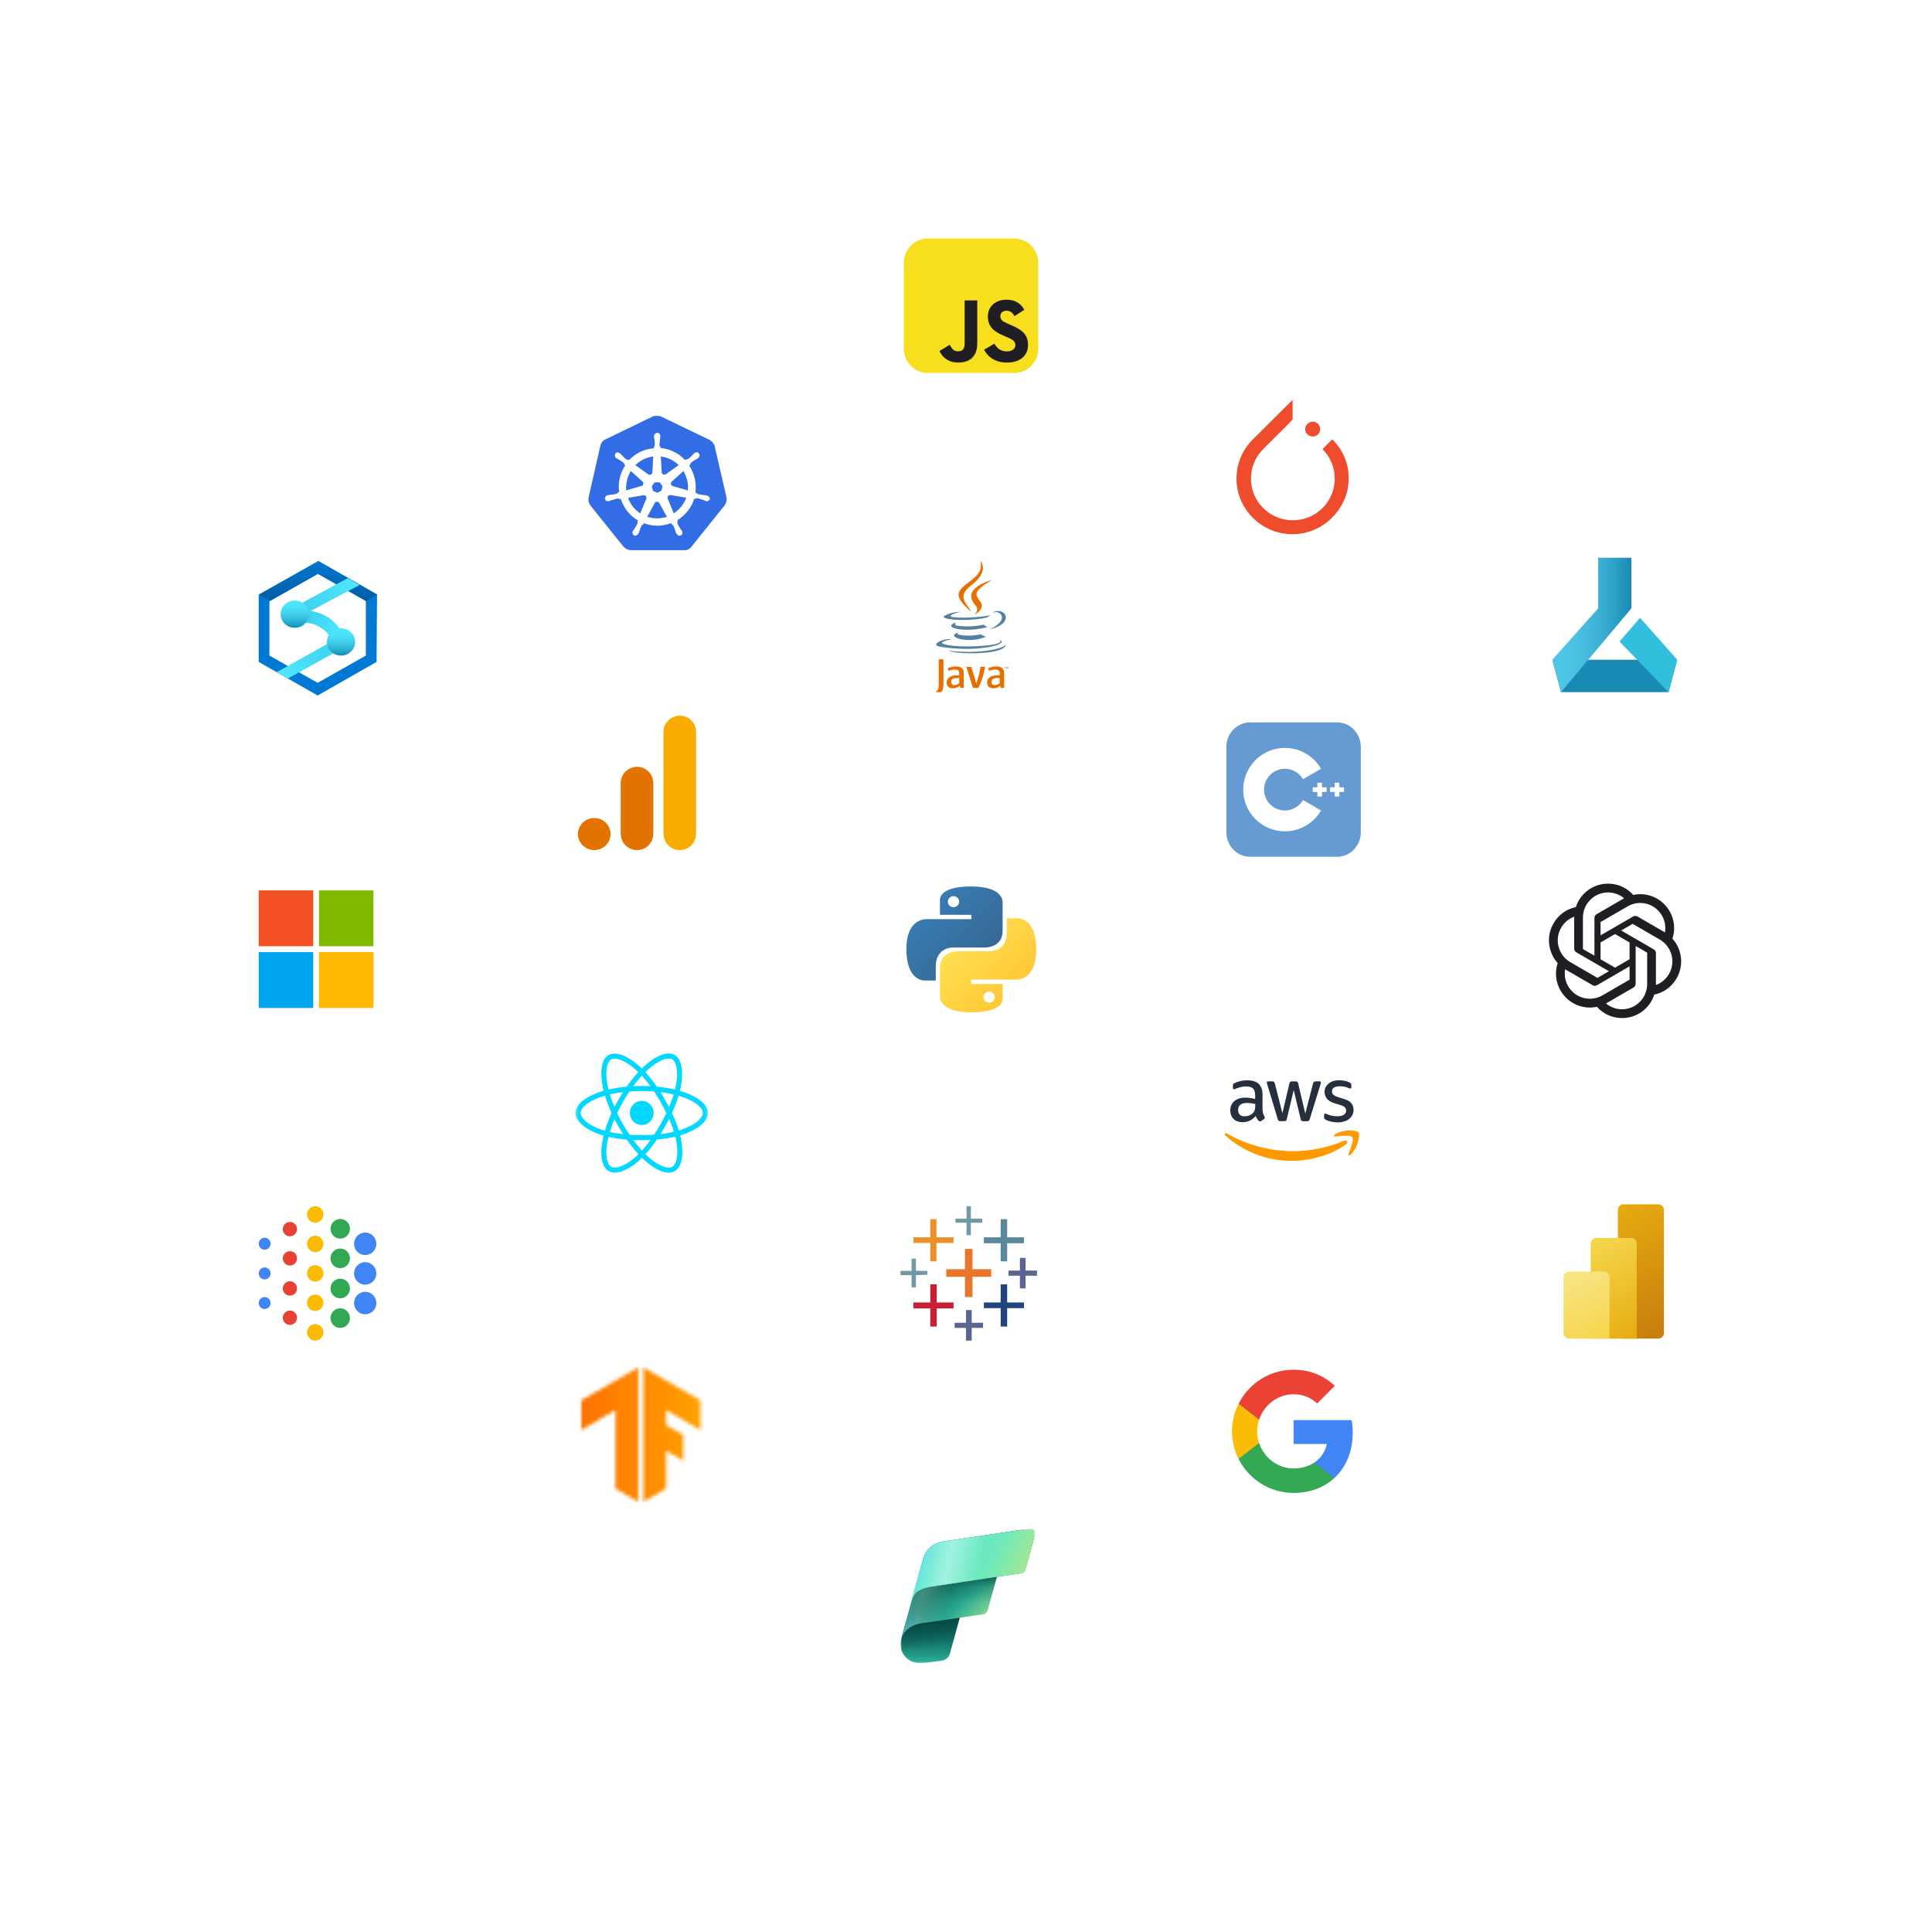 <svg width="575" height="573" viewBox="0 0 575 573" fill="none" xmlns="http://www.w3.org/2000/svg">
<g filter="url(#filter0_d_38_419)">
<rect x="54" y="146" width="81" height="81" rx="10" fill="white"/>
</g>
<path d="M112.217 177L94.681 167L77 177V197L94.536 207L112.072 197L112.217 177ZM94.536 203.232L80.188 195.116V178.884L94.536 170.768L108.884 178.884V195.116L94.536 203.232Z" fill="#0079D5"/>
<path d="M80.333 178.884L94.681 170.768L109.029 178.884L112.362 177L94.826 167L77 177L80.333 178.884Z" fill="url(#paint0_linear_38_419)"/>
<path d="M89.029 183.667L85.55 181.783L103.521 172.073L107 174.102L89.029 183.667Z" fill="url(#paint1_linear_38_419)"/>
<path d="M85.693 201.927L82.36 200.043L100.041 190.188L103.519 192.072L85.693 201.927Z" fill="url(#paint2_linear_38_419)"/>
<path d="M90.479 185.406C90.479 185.406 94.682 184.826 98.16 189.319C98.16 189.319 103.377 190.333 101.203 187.29C99.029 183.956 95.406 181.927 91.348 181.782C91.348 181.782 88.45 182.797 90.479 185.406Z" fill="url(#paint3_linear_38_419)"/>
<path d="M101.491 195.116C103.812 195.116 105.694 193.3 105.694 191.058C105.694 188.817 103.812 187 101.491 187C99.169 187 97.288 188.817 97.288 191.058C97.288 193.3 99.169 195.116 101.491 195.116Z" fill="url(#paint4_linear_38_419)"/>
<path d="M87.725 186.856C90.046 186.856 91.928 185.039 91.928 182.798C91.928 180.557 90.046 178.74 87.725 178.74C85.404 178.74 83.522 180.557 83.522 182.798C83.522 185.039 85.404 186.856 87.725 186.856Z" fill="url(#paint5_linear_38_419)"/>
<g filter="url(#filter1_d_38_419)">
<rect x="54" y="242" width="81" height="81" rx="10" fill="white"/>
</g>
<path d="M93.221 265H77V281.625H93.221V265Z" fill="#F25022"/>
<path d="M111.151 265H94.93V281.625H111.151V265Z" fill="#7FBA00"/>
<path d="M93.221 283.375H77V300H93.221V283.375Z" fill="#00A4EF"/>
<path d="M111.151 283.375H94.93V300H111.151V283.375Z" fill="#FFB900"/>
<g filter="url(#filter2_d_38_419)">
<rect x="54" y="338" width="81" height="81" rx="10" fill="white"/>
</g>
<path fill-rule="evenodd" clip-rule="evenodd" d="M108.688 366.844C109.344 366.843 109.985 367.039 110.531 367.406C111.077 367.773 111.502 368.296 111.753 368.907C112.005 369.519 112.071 370.191 111.943 370.841C111.816 371.49 111.5 372.086 111.036 372.555C110.573 373.023 109.982 373.342 109.339 373.471C108.695 373.6 108.029 373.534 107.423 373.281C106.816 373.028 106.298 372.599 105.934 372.049C105.57 371.498 105.375 370.851 105.375 370.19C105.375 369.303 105.724 368.452 106.345 367.825C106.966 367.197 107.809 366.844 108.688 366.844Z" fill="#4184F4"/>
<path fill-rule="evenodd" clip-rule="evenodd" d="M108.688 384.476C109.344 384.475 109.985 384.671 110.531 385.038C111.077 385.405 111.502 385.928 111.753 386.539C112.005 387.151 112.071 387.823 111.943 388.473C111.816 389.122 111.5 389.718 111.036 390.187C110.573 390.655 109.982 390.974 109.339 391.103C108.695 391.232 108.029 391.166 107.423 390.913C106.816 390.66 106.298 390.231 105.934 389.681C105.57 389.131 105.375 388.484 105.375 387.822C105.375 386.935 105.724 386.084 106.345 385.457C106.966 384.829 107.809 384.476 108.688 384.476Z" fill="#4184F4"/>
<path fill-rule="evenodd" clip-rule="evenodd" d="M108.688 375.661C109.344 375.66 109.986 375.856 110.532 376.224C111.078 376.592 111.503 377.115 111.754 377.726C112.005 378.338 112.071 379.012 111.943 379.661C111.814 380.311 111.498 380.907 111.033 381.375C110.569 381.843 109.977 382.161 109.334 382.289C108.69 382.418 108.023 382.351 107.417 382.096C106.811 381.842 106.293 381.411 105.93 380.86C105.567 380.309 105.373 379.661 105.375 378.999C105.375 378.112 105.724 377.261 106.345 376.634C106.966 376.006 107.809 375.653 108.688 375.653V375.661Z" fill="#4184F4"/>
<path fill-rule="evenodd" clip-rule="evenodd" d="M101.266 362.8C101.839 362.799 102.399 362.97 102.875 363.291C103.352 363.612 103.723 364.068 103.942 364.602C104.161 365.135 104.219 365.723 104.107 366.29C103.995 366.856 103.719 367.377 103.314 367.785C102.909 368.194 102.393 368.472 101.831 368.584C101.27 368.696 100.687 368.638 100.159 368.416C99.63 368.194 99.178 367.819 98.861 367.338C98.543 366.857 98.375 366.292 98.376 365.714C98.376 364.941 98.681 364.199 99.223 363.652C99.765 363.105 100.5 362.798 101.266 362.797V362.8Z" fill="#33A852"/>
<path fill-rule="evenodd" clip-rule="evenodd" d="M101.25 389.377C101.823 389.377 102.382 389.547 102.859 389.868C103.335 390.188 103.706 390.644 103.925 391.178C104.145 391.711 104.203 392.298 104.091 392.865C103.98 393.432 103.704 393.952 103.3 394.361C102.895 394.769 102.38 395.048 101.819 395.161C101.257 395.273 100.675 395.216 100.146 394.995C99.618 394.774 99.165 394.4 98.847 393.919C98.529 393.439 98.36 392.875 98.36 392.297C98.36 391.523 98.664 390.781 99.206 390.233C99.748 389.686 100.483 389.378 101.25 389.377Z" fill="#33A852"/>
<path fill-rule="evenodd" clip-rule="evenodd" d="M101.25 380.568C101.823 380.568 102.382 380.738 102.859 381.059C103.335 381.379 103.706 381.835 103.925 382.369C104.145 382.902 104.203 383.489 104.091 384.056C103.98 384.622 103.704 385.143 103.3 385.552C102.895 385.96 102.38 386.239 101.819 386.351C101.257 386.464 100.675 386.407 100.146 386.186C99.618 385.965 99.165 385.591 98.847 385.11C98.529 384.63 98.36 384.066 98.36 383.488C98.36 382.714 98.664 381.972 99.206 381.424C99.748 380.877 100.483 380.569 101.25 380.568Z" fill="#33A852"/>
<path fill-rule="evenodd" clip-rule="evenodd" d="M101.25 371.593C101.823 371.592 102.383 371.763 102.859 372.083C103.335 372.404 103.706 372.86 103.926 373.394C104.145 373.927 104.203 374.515 104.091 375.081C103.979 375.648 103.704 376.168 103.299 376.577C102.894 376.985 102.378 377.264 101.817 377.376C101.255 377.489 100.673 377.431 100.144 377.209C99.616 376.988 99.164 376.613 98.846 376.133C98.528 375.652 98.359 375.087 98.36 374.51C98.36 373.736 98.664 372.994 99.206 372.447C99.748 371.9 100.484 371.593 101.25 371.593Z" fill="#33A852"/>
<path fill-rule="evenodd" clip-rule="evenodd" d="M93.814 359C94.296 359 94.767 359.144 95.167 359.414C95.568 359.684 95.88 360.068 96.064 360.517C96.249 360.966 96.297 361.46 96.203 361.937C96.109 362.414 95.877 362.852 95.536 363.195C95.196 363.539 94.762 363.773 94.289 363.868C93.817 363.963 93.327 363.914 92.882 363.728C92.437 363.542 92.057 363.227 91.789 362.823C91.522 362.419 91.379 361.944 91.379 361.458C91.379 360.806 91.635 360.181 92.092 359.72C92.549 359.259 93.168 359 93.814 359Z" fill="#FBBB03"/>
<path fill-rule="evenodd" clip-rule="evenodd" d="M93.814 394.085C94.296 394.085 94.767 394.229 95.168 394.499C95.568 394.769 95.88 395.153 96.064 395.602C96.249 396.052 96.297 396.546 96.203 397.023C96.108 397.5 95.876 397.938 95.535 398.281C95.194 398.625 94.76 398.859 94.288 398.953C93.815 399.048 93.325 398.999 92.88 398.812C92.435 398.626 92.055 398.31 91.788 397.906C91.521 397.501 91.378 397.026 91.379 396.54C91.379 396.217 91.442 395.898 91.564 395.599C91.687 395.301 91.866 395.031 92.092 394.803C92.318 394.575 92.587 394.394 92.882 394.271C93.178 394.148 93.495 394.084 93.814 394.085Z" fill="#FBBB03"/>
<path fill-rule="evenodd" clip-rule="evenodd" d="M93.814 385.287C94.295 385.287 94.765 385.432 95.165 385.702C95.565 385.972 95.876 386.355 96.06 386.804C96.243 387.253 96.291 387.746 96.197 388.222C96.103 388.698 95.871 389.135 95.531 389.478C95.19 389.821 94.757 390.055 94.285 390.149C93.813 390.244 93.324 390.195 92.88 390.009C92.436 389.823 92.056 389.509 91.789 389.105C91.521 388.701 91.379 388.227 91.379 387.741C91.379 387.419 91.442 387.099 91.564 386.801C91.687 386.503 91.866 386.233 92.092 386.005C92.318 385.777 92.587 385.596 92.882 385.473C93.178 385.35 93.495 385.286 93.814 385.287Z" fill="#FBBB03"/>
<path fill-rule="evenodd" clip-rule="evenodd" d="M93.814 376.533C94.296 376.533 94.767 376.677 95.167 376.947C95.568 377.217 95.88 377.601 96.064 378.05C96.249 378.499 96.297 378.993 96.203 379.47C96.109 379.947 95.877 380.384 95.536 380.728C95.196 381.072 94.762 381.306 94.289 381.401C93.817 381.496 93.327 381.447 92.882 381.261C92.437 381.075 92.057 380.76 91.789 380.356C91.522 379.952 91.379 379.476 91.379 378.99C91.378 378.667 91.441 378.348 91.563 378.049C91.686 377.751 91.865 377.48 92.091 377.252C92.317 377.023 92.586 376.842 92.882 376.719C93.177 376.596 93.494 376.532 93.814 376.533Z" fill="#FBBB03"/>
<path fill-rule="evenodd" clip-rule="evenodd" d="M93.814 367.762C94.295 367.763 94.765 367.907 95.165 368.177C95.565 368.447 95.876 368.831 96.06 369.279C96.243 369.728 96.291 370.221 96.197 370.697C96.103 371.173 95.871 371.611 95.531 371.954C95.19 372.297 94.757 372.53 94.285 372.625C93.813 372.719 93.324 372.67 92.88 372.485C92.436 372.299 92.056 371.984 91.789 371.58C91.521 371.177 91.379 370.702 91.379 370.217C91.379 369.894 91.442 369.575 91.564 369.277C91.687 368.979 91.866 368.708 92.092 368.48C92.318 368.252 92.587 368.071 92.882 367.948C93.178 367.825 93.495 367.762 93.814 367.762Z" fill="#FBBB03"/>
<path fill-rule="evenodd" clip-rule="evenodd" d="M86.289 363.686C86.708 363.686 87.117 363.811 87.465 364.046C87.813 364.281 88.085 364.614 88.245 365.005C88.405 365.395 88.447 365.825 88.365 366.239C88.284 366.654 88.082 367.034 87.786 367.333C87.49 367.632 87.113 367.835 86.702 367.918C86.291 368 85.865 367.958 85.479 367.796C85.092 367.635 84.761 367.361 84.528 367.009C84.296 366.658 84.172 366.245 84.172 365.822C84.171 365.542 84.226 365.264 84.332 365.004C84.438 364.745 84.594 364.509 84.791 364.311C84.988 364.112 85.221 363.955 85.478 363.848C85.735 363.74 86.011 363.685 86.289 363.686Z" fill="#E94234"/>
<path fill-rule="evenodd" clip-rule="evenodd" d="M86.289 390.041C86.708 390.041 87.117 390.167 87.465 390.401C87.813 390.636 88.085 390.97 88.245 391.36C88.405 391.751 88.447 392.18 88.365 392.595C88.284 393.009 88.082 393.39 87.786 393.689C87.49 393.987 87.113 394.191 86.702 394.273C86.291 394.356 85.865 394.313 85.479 394.152C85.092 393.99 84.761 393.716 84.528 393.365C84.296 393.013 84.172 392.6 84.172 392.178C84.172 391.611 84.395 391.068 84.792 390.667C85.189 390.266 85.727 390.041 86.289 390.041Z" fill="#E94234"/>
<path fill-rule="evenodd" clip-rule="evenodd" d="M86.289 381.34C86.708 381.34 87.117 381.465 87.465 381.7C87.813 381.935 88.085 382.269 88.245 382.659C88.405 383.049 88.447 383.479 88.365 383.893C88.284 384.308 88.082 384.689 87.786 384.987C87.49 385.286 87.113 385.49 86.702 385.572C86.291 385.655 85.865 385.612 85.479 385.451C85.092 385.289 84.761 385.015 84.528 384.664C84.296 384.312 84.172 383.899 84.172 383.477C84.172 382.91 84.395 382.367 84.792 381.966C85.189 381.565 85.727 381.34 86.289 381.34Z" fill="#E94234"/>
<path fill-rule="evenodd" clip-rule="evenodd" d="M86.289 372.384C86.708 372.384 87.117 372.509 87.466 372.744C87.814 372.979 88.085 373.313 88.245 373.704C88.405 374.094 88.447 374.524 88.365 374.938C88.283 375.353 88.081 375.734 87.785 376.032C87.489 376.331 87.111 376.534 86.7 376.616C86.289 376.699 85.864 376.656 85.477 376.494C85.09 376.332 84.759 376.057 84.527 375.706C84.295 375.354 84.171 374.941 84.172 374.518C84.172 374.237 84.226 373.96 84.333 373.701C84.439 373.442 84.595 373.206 84.792 373.008C84.989 372.81 85.222 372.653 85.479 372.546C85.736 372.439 86.011 372.384 86.289 372.384Z" fill="#E94234"/>
<path fill-rule="evenodd" clip-rule="evenodd" d="M78.763 368.379C79.112 368.379 79.453 368.484 79.743 368.679C80.033 368.875 80.259 369.153 80.393 369.478C80.526 369.803 80.561 370.161 80.493 370.506C80.425 370.851 80.257 371.168 80.01 371.417C79.764 371.666 79.45 371.836 79.108 371.904C78.765 371.973 78.411 371.938 78.089 371.803C77.766 371.668 77.491 371.44 77.297 371.148C77.103 370.855 77 370.511 77 370.159C77 369.687 77.186 369.234 77.516 368.901C77.847 368.567 78.296 368.379 78.763 368.379Z" fill="#4184F4"/>
<path fill-rule="evenodd" clip-rule="evenodd" d="M78.763 386.034C79.112 386.034 79.453 386.138 79.743 386.334C80.033 386.529 80.259 386.807 80.393 387.132C80.526 387.458 80.561 387.815 80.493 388.161C80.425 388.506 80.257 388.823 80.01 389.072C79.764 389.321 79.45 389.49 79.108 389.559C78.765 389.628 78.411 389.592 78.089 389.458C77.766 389.323 77.491 389.095 77.297 388.802C77.103 388.51 77 388.165 77 387.813C77 387.342 77.186 386.889 77.516 386.555C77.847 386.221 78.296 386.034 78.763 386.034Z" fill="#4184F4"/>
<path fill-rule="evenodd" clip-rule="evenodd" d="M78.763 377.219C79.112 377.219 79.453 377.323 79.743 377.519C80.033 377.714 80.259 377.992 80.393 378.318C80.526 378.643 80.561 379.001 80.493 379.346C80.425 379.691 80.257 380.008 80.01 380.257C79.764 380.506 79.45 380.675 79.108 380.744C78.765 380.813 78.411 380.777 78.089 380.643C77.766 380.508 77.491 380.28 77.297 379.987C77.103 379.695 77 379.351 77 378.999C77 378.527 77.186 378.074 77.516 377.74C77.847 377.406 78.296 377.219 78.763 377.219Z" fill="#4184F4"/>
<g filter="url(#filter3_d_38_419)">
<rect x="150" y="98" width="81" height="81" rx="10" fill="white"/>
</g>
<path d="M212.663 132.659C212.428 131.902 211.863 131.287 211.157 130.909L196.807 124C196.431 123.811 196.008 123.763 195.631 123.763C195.255 123.763 194.831 123.763 194.455 123.858L180.105 130.814C179.399 131.145 178.882 131.76 178.694 132.565L175.165 148.133C175.024 148.938 175.212 149.742 175.683 150.405L185.61 162.755C186.174 163.323 186.974 163.702 187.774 163.749H203.582C204.429 163.843 205.229 163.465 205.747 162.755L215.674 150.405C216.145 149.742 216.333 148.938 216.239 148.133L212.663 132.659Z" fill="#326DE6"/>
<path d="M210.452 147.518C210.405 147.518 210.358 147.518 210.358 147.471C210.358 147.423 210.264 147.423 210.17 147.423C209.982 147.376 209.793 147.376 209.605 147.376C209.511 147.376 209.417 147.376 209.323 147.329H209.276C208.758 147.281 208.194 147.187 207.676 147.045C207.535 146.997 207.394 146.855 207.347 146.714L206.971 146.619C207.159 145.247 207.065 143.827 206.782 142.455C206.453 141.082 205.888 139.757 205.136 138.574L205.418 138.291V138.243C205.418 138.101 205.465 137.912 205.559 137.817C205.983 137.439 206.406 137.155 206.876 136.871C206.971 136.824 207.065 136.776 207.159 136.729C207.347 136.634 207.488 136.54 207.676 136.445C207.723 136.398 207.77 136.398 207.817 136.35C207.864 136.303 207.817 136.303 207.817 136.256C208.241 135.924 208.335 135.357 208.006 134.931C207.864 134.741 207.582 134.6 207.347 134.6C207.112 134.6 206.876 134.694 206.688 134.836L206.641 134.883C206.594 134.931 206.547 134.978 206.5 134.978C206.359 135.12 206.218 135.262 206.124 135.404C206.077 135.499 205.983 135.546 205.935 135.593C205.606 135.972 205.183 136.35 204.759 136.634C204.665 136.682 204.571 136.729 204.477 136.729C204.43 136.729 204.336 136.729 204.289 136.682H204.242L203.865 136.918C203.489 136.54 203.065 136.161 202.689 135.783C200.948 134.41 198.784 133.558 196.573 133.322L196.526 132.943V132.991C196.385 132.896 196.338 132.754 196.29 132.612C196.29 132.092 196.29 131.571 196.385 131.003V130.956C196.385 130.861 196.432 130.767 196.432 130.672C196.479 130.483 196.479 130.293 196.526 130.104V129.82C196.573 129.347 196.196 128.874 195.726 128.826C195.444 128.779 195.161 128.921 194.926 129.158C194.738 129.347 194.644 129.584 194.644 129.82V130.057C194.644 130.246 194.691 130.435 194.738 130.625C194.785 130.719 194.785 130.814 194.785 130.909V130.956C194.879 131.476 194.879 131.997 194.879 132.565C194.832 132.707 194.785 132.849 194.644 132.943V133.038L194.597 133.417C194.079 133.464 193.562 133.558 192.997 133.653C190.786 134.126 188.763 135.309 187.21 136.966L186.928 136.776H186.881C186.834 136.776 186.787 136.824 186.693 136.824C186.598 136.824 186.504 136.776 186.41 136.729C185.987 136.398 185.563 136.019 185.234 135.641C185.187 135.546 185.093 135.499 185.046 135.451C184.905 135.309 184.811 135.167 184.669 135.025C184.622 134.978 184.575 134.978 184.528 134.931C184.481 134.883 184.481 134.883 184.481 134.883C184.293 134.741 184.058 134.647 183.823 134.647C183.54 134.647 183.305 134.741 183.164 134.978C182.882 135.404 182.976 135.972 183.352 136.303C183.399 136.303 183.399 136.35 183.399 136.35C183.399 136.35 183.493 136.445 183.54 136.445C183.681 136.54 183.87 136.634 184.058 136.729C184.152 136.776 184.246 136.824 184.34 136.871C184.811 137.155 185.281 137.439 185.657 137.817C185.752 137.912 185.846 138.101 185.799 138.243V138.196L186.081 138.48C186.034 138.574 185.987 138.622 185.94 138.716C184.481 141.035 183.87 143.78 184.293 146.477L183.917 146.572C183.917 146.619 183.87 146.619 183.87 146.619C183.823 146.761 183.681 146.855 183.54 146.95C183.023 147.092 182.505 147.187 181.941 147.234C181.846 147.234 181.752 147.234 181.658 147.281C181.47 147.281 181.282 147.329 181.094 147.329C181.047 147.329 181 147.376 180.906 147.376C180.858 147.376 180.858 147.376 180.811 147.423C180.294 147.518 179.965 147.991 180.059 148.512C180.153 148.938 180.576 149.222 181 149.174C181.094 149.174 181.141 149.174 181.235 149.127C181.282 149.127 181.282 149.127 181.282 149.08C181.282 149.032 181.423 149.08 181.47 149.08C181.658 149.032 181.846 148.938 181.988 148.89C182.082 148.843 182.176 148.796 182.27 148.796H182.317C182.835 148.606 183.305 148.464 183.87 148.37H183.917C184.058 148.37 184.199 148.417 184.293 148.512C184.34 148.512 184.34 148.559 184.34 148.559L184.764 148.512C185.469 150.688 186.787 152.629 188.622 154.048C189.045 154.379 189.421 154.663 189.892 154.9L189.657 155.231C189.657 155.279 189.704 155.279 189.704 155.279C189.798 155.42 189.798 155.61 189.751 155.752C189.562 156.225 189.28 156.698 188.998 157.124V157.171C188.951 157.266 188.904 157.313 188.81 157.408C188.716 157.503 188.622 157.692 188.48 157.881C188.433 157.928 188.433 157.976 188.386 158.023C188.386 158.023 188.386 158.07 188.339 158.07C188.104 158.544 188.292 159.111 188.716 159.348C188.81 159.395 188.951 159.443 189.045 159.443C189.421 159.443 189.751 159.206 189.939 158.875C189.939 158.875 189.939 158.828 189.986 158.828C189.986 158.78 190.033 158.733 190.08 158.686C190.127 158.496 190.221 158.354 190.268 158.165L190.362 157.881C190.503 157.361 190.739 156.887 190.974 156.414C191.068 156.272 191.209 156.178 191.35 156.13C191.397 156.13 191.397 156.13 191.397 156.083L191.586 155.704C192.903 156.225 194.267 156.462 195.679 156.462C196.526 156.462 197.373 156.367 198.219 156.13C198.737 156.036 199.255 155.846 199.725 155.704L199.913 156.036C199.96 156.036 199.96 156.036 199.96 156.083C200.101 156.13 200.243 156.225 200.337 156.367C200.572 156.84 200.807 157.313 200.948 157.834V157.881L201.042 158.165C201.089 158.354 201.136 158.544 201.231 158.686C201.278 158.733 201.278 158.78 201.325 158.828C201.325 158.828 201.325 158.875 201.372 158.875C201.56 159.206 201.889 159.443 202.266 159.443C202.407 159.443 202.501 159.395 202.642 159.348C202.83 159.253 203.018 159.064 203.065 158.828C203.113 158.591 203.113 158.354 203.018 158.118C203.018 158.07 202.971 158.07 202.971 158.07C202.971 158.023 202.924 157.976 202.877 157.928C202.783 157.739 202.689 157.597 202.548 157.455C202.501 157.361 202.454 157.313 202.36 157.219V157.124C202.03 156.698 201.795 156.225 201.607 155.752C201.56 155.61 201.56 155.42 201.654 155.279C201.654 155.231 201.701 155.231 201.701 155.231L201.56 154.853C203.959 153.386 205.794 151.114 206.641 148.417L207.018 148.464C207.065 148.464 207.065 148.417 207.065 148.417C207.159 148.322 207.3 148.275 207.441 148.275H207.488C208.006 148.37 208.523 148.512 208.994 148.701H209.041C209.135 148.748 209.229 148.796 209.323 148.796C209.511 148.89 209.652 148.985 209.841 149.032C209.888 149.032 209.935 149.08 210.029 149.08C210.076 149.08 210.076 149.08 210.123 149.127C210.217 149.174 210.264 149.174 210.358 149.174C210.782 149.174 211.158 148.89 211.299 148.512C211.252 147.991 210.876 147.613 210.452 147.518ZM196.855 146.051L195.585 146.666L194.314 146.051L193.985 144.679L194.879 143.543H196.29L197.184 144.679L196.855 146.051ZM204.524 142.975C204.759 143.969 204.806 144.963 204.712 145.956L200.243 144.679C199.819 144.584 199.584 144.158 199.678 143.732C199.725 143.59 199.772 143.496 199.866 143.401L203.395 140.183C203.912 141.035 204.289 141.981 204.524 142.975ZM201.983 138.432L198.125 141.177C197.796 141.366 197.326 141.319 197.09 140.988C196.996 140.893 196.949 140.798 196.949 140.657L196.667 135.877C198.737 136.114 200.572 137.013 201.983 138.432ZM193.468 136.019L194.409 135.83L194.173 140.562C194.173 140.988 193.797 141.319 193.373 141.319C193.232 141.319 193.138 141.272 192.997 141.224L189.092 138.432C190.315 137.249 191.821 136.398 193.468 136.019ZM187.728 140.183L191.209 143.306C191.539 143.59 191.586 144.064 191.303 144.395C191.209 144.537 191.115 144.584 190.927 144.631L186.363 145.956C186.222 143.969 186.693 141.934 187.728 140.183ZM186.928 148.18L191.586 147.376C191.962 147.376 192.338 147.613 192.385 147.991C192.432 148.133 192.432 148.322 192.338 148.464L190.551 152.818C188.904 151.729 187.586 150.073 186.928 148.18ZM197.608 154.048C196.949 154.19 196.29 154.285 195.585 154.285C194.597 154.285 193.562 154.095 192.621 153.812L194.926 149.6C195.161 149.316 195.538 149.222 195.867 149.411C196.008 149.505 196.102 149.6 196.243 149.742L198.502 153.859C198.219 153.906 197.937 153.954 197.608 154.048ZM203.348 149.931C202.642 151.067 201.654 152.061 200.525 152.771L198.69 148.322C198.596 147.944 198.784 147.565 199.113 147.423C199.255 147.376 199.396 147.329 199.537 147.329L204.242 148.133C204.006 148.796 203.724 149.411 203.348 149.931Z" fill="white"/>
<g filter="url(#filter4_d_38_419)">
<rect x="150" y="194" width="81" height="81" rx="10" fill="white"/>
</g>
<path d="M197.453 217.773V247.773C197.453 251.132 199.811 253 202.312 253C204.626 253 207.172 251.409 207.172 247.773V218C207.172 214.925 204.858 213 202.312 213C199.767 213 197.453 215.124 197.453 217.773Z" fill="#F8AB00"/>
<path d="M184.726 233V247.773C184.726 251.132 187.084 253 189.586 253C191.9 253 194.445 251.409 194.445 247.773V233.227C194.445 230.152 192.131 228.227 189.586 228.227C187.04 228.227 184.726 230.351 184.726 233Z" fill="#E37300"/>
<path d="M181.718 248.227C181.718 250.862 179.542 253 176.859 253C174.177 253 172 250.862 172 248.227C172 245.592 174.177 243.455 176.859 243.455C179.542 243.455 181.718 245.592 181.718 248.227Z" fill="#E37300"/>
<g filter="url(#filter5_d_38_419)">
<rect x="150" y="290" width="81" height="81" rx="10" fill="white"/>
</g>
<path d="M194.532 331.243C194.532 331.302 194.531 331.36 194.528 331.419C194.525 331.477 194.521 331.536 194.515 331.594C194.509 331.653 194.502 331.711 194.494 331.769C194.485 331.827 194.475 331.884 194.464 331.942C194.453 331.999 194.44 332.056 194.426 332.113C194.412 332.17 194.397 332.227 194.38 332.283C194.363 332.339 194.345 332.394 194.325 332.45C194.306 332.505 194.285 332.559 194.263 332.614C194.241 332.668 194.217 332.721 194.193 332.774C194.168 332.827 194.142 332.88 194.115 332.931C194.087 332.983 194.059 333.034 194.029 333.084C193.999 333.134 193.969 333.184 193.936 333.233C193.904 333.281 193.871 333.329 193.836 333.376C193.802 333.423 193.766 333.47 193.73 333.515C193.693 333.56 193.655 333.605 193.617 333.648C193.578 333.691 193.538 333.734 193.497 333.775C193.456 333.817 193.414 333.857 193.371 333.896C193.328 333.936 193.285 333.974 193.24 334.011C193.195 334.048 193.15 334.084 193.103 334.119C193.057 334.154 193.009 334.188 192.961 334.22C192.913 334.253 192.864 334.284 192.815 334.315C192.765 334.345 192.715 334.374 192.664 334.401C192.613 334.429 192.561 334.455 192.509 334.48C192.457 334.505 192.404 334.529 192.35 334.551C192.297 334.574 192.243 334.595 192.189 334.615C192.134 334.634 192.079 334.653 192.024 334.67C191.969 334.687 191.913 334.702 191.857 334.717C191.801 334.731 191.744 334.744 191.687 334.755C191.631 334.767 191.574 334.777 191.516 334.785C191.459 334.794 191.402 334.801 191.344 334.807C191.287 334.812 191.229 334.817 191.171 334.82C191.114 334.823 191.056 334.824 190.998 334.824C190.94 334.824 190.882 334.823 190.825 334.82C190.767 334.817 190.709 334.812 190.652 334.807C190.594 334.801 190.537 334.794 190.479 334.785C190.422 334.777 190.365 334.767 190.309 334.755C190.252 334.744 190.195 334.731 190.139 334.717C190.083 334.702 190.027 334.687 189.972 334.67C189.917 334.653 189.862 334.634 189.807 334.615C189.753 334.595 189.699 334.574 189.646 334.551C189.592 334.529 189.539 334.505 189.487 334.48C189.435 334.455 189.383 334.429 189.332 334.401C189.281 334.374 189.231 334.345 189.181 334.315C189.132 334.284 189.083 334.253 189.035 334.22C188.987 334.188 188.939 334.154 188.893 334.119C188.846 334.084 188.801 334.048 188.756 334.011C188.711 333.974 188.668 333.936 188.625 333.896C188.582 333.857 188.54 333.817 188.499 333.775C188.458 333.734 188.418 333.691 188.379 333.648C188.341 333.605 188.303 333.56 188.266 333.515C188.229 333.47 188.194 333.423 188.159 333.376C188.125 333.329 188.092 333.281 188.06 333.233C188.027 333.184 187.996 333.134 187.967 333.084C187.937 333.034 187.909 332.983 187.881 332.931C187.854 332.88 187.828 332.827 187.803 332.774C187.779 332.721 187.755 332.668 187.733 332.614C187.711 332.559 187.69 332.505 187.671 332.45C187.651 332.394 187.633 332.339 187.616 332.283C187.599 332.227 187.584 332.17 187.57 332.113C187.556 332.056 187.543 331.999 187.532 331.942C187.521 331.884 187.511 331.827 187.502 331.769C187.494 331.711 187.487 331.653 187.481 331.594C187.475 331.536 187.471 331.477 187.468 331.419C187.465 331.36 187.464 331.302 187.464 331.243C187.464 331.185 187.465 331.126 187.468 331.068C187.471 331.009 187.475 330.951 187.481 330.892C187.487 330.834 187.494 330.776 187.502 330.718C187.511 330.66 187.521 330.602 187.532 330.545C187.543 330.487 187.556 330.43 187.57 330.373C187.584 330.316 187.599 330.26 187.616 330.204C187.633 330.148 187.651 330.092 187.671 330.037C187.69 329.982 187.711 329.927 187.733 329.873C187.755 329.819 187.779 329.765 187.803 329.712C187.828 329.659 187.854 329.607 187.881 329.555C187.909 329.504 187.937 329.453 187.967 329.402C187.996 329.352 188.027 329.303 188.06 329.254C188.092 329.205 188.125 329.157 188.159 329.11C188.194 329.063 188.229 329.017 188.266 328.972C188.303 328.926 188.341 328.882 188.379 328.839C188.418 328.795 188.458 328.753 188.499 328.711C188.54 328.67 188.582 328.629 188.625 328.59C188.668 328.551 188.711 328.512 188.756 328.475C188.801 328.438 188.846 328.402 188.893 328.367C188.939 328.332 188.987 328.299 189.035 328.266C189.083 328.233 189.132 328.202 189.181 328.172C189.231 328.142 189.281 328.113 189.332 328.085C189.383 328.058 189.435 328.031 189.487 328.006C189.539 327.981 189.592 327.958 189.646 327.935C189.699 327.913 189.753 327.892 189.807 327.872C189.862 327.852 189.917 327.834 189.972 327.817C190.027 327.8 190.083 327.784 190.139 327.77C190.195 327.756 190.252 327.743 190.309 327.731C190.365 327.72 190.422 327.71 190.479 327.701C190.537 327.693 190.594 327.686 190.652 327.68C190.709 327.674 190.767 327.67 190.825 327.667C190.882 327.664 190.94 327.663 190.998 327.663C191.056 327.663 191.114 327.664 191.171 327.667C191.229 327.67 191.287 327.674 191.344 327.68C191.402 327.686 191.459 327.693 191.516 327.701C191.574 327.71 191.631 327.72 191.687 327.731C191.744 327.743 191.801 327.756 191.857 327.77C191.913 327.784 191.969 327.8 192.024 327.817C192.079 327.834 192.134 327.852 192.189 327.872C192.243 327.892 192.297 327.913 192.35 327.935C192.404 327.958 192.457 327.981 192.509 328.006C192.561 328.031 192.613 328.058 192.664 328.085C192.715 328.113 192.765 328.142 192.815 328.172C192.864 328.202 192.913 328.233 192.961 328.266C193.009 328.299 193.057 328.332 193.103 328.367C193.15 328.402 193.195 328.438 193.24 328.475C193.285 328.512 193.328 328.551 193.371 328.59C193.414 328.629 193.456 328.67 193.497 328.711C193.538 328.753 193.578 328.795 193.617 328.839C193.655 328.882 193.693 328.926 193.73 328.972C193.766 329.017 193.802 329.063 193.836 329.11C193.871 329.157 193.904 329.205 193.936 329.254C193.969 329.303 193.999 329.352 194.029 329.402C194.059 329.453 194.087 329.504 194.115 329.555C194.142 329.607 194.168 329.659 194.193 329.712C194.217 329.765 194.241 329.819 194.263 329.873C194.285 329.927 194.306 329.982 194.325 330.037C194.345 330.092 194.363 330.148 194.38 330.204C194.397 330.26 194.412 330.316 194.426 330.373C194.44 330.43 194.453 330.487 194.464 330.545C194.475 330.602 194.485 330.66 194.494 330.718C194.502 330.776 194.509 330.834 194.515 330.892C194.521 330.951 194.525 331.009 194.528 331.068C194.531 331.126 194.532 331.185 194.532 331.243Z" fill="#00D8FF"/>
<mask id="mask0_38_419" style="mask-type:luminance" maskUnits="userSpaceOnUse" x="171" y="314" width="40" height="35">
<path d="M171.21 314.264H210.786V348.313H171.21V314.264Z" fill="white"/>
</mask>
<g mask="url(#mask0_38_419)">
<path d="M190.998 323.963C195.743 323.963 200.151 324.652 203.474 325.812C207.479 327.209 209.941 329.326 209.941 331.243C209.941 333.241 207.331 335.49 203.031 336.934C199.78 338.025 195.502 338.595 190.998 338.595C186.38 338.595 182.007 338.06 178.719 336.922C174.56 335.481 172.054 333.203 172.054 331.243C172.054 329.341 174.405 327.24 178.353 325.846C181.689 324.667 186.206 323.963 190.997 323.963H190.998Z" stroke="#00D8FF" stroke-width="1.5"/>
</g>
<mask id="mask1_38_419" style="mask-type:luminance" maskUnits="userSpaceOnUse" x="171" y="312" width="40" height="39">
<path d="M171.21 312.503H210.786V350.05H171.21V312.503Z" fill="white"/>
</mask>
<g mask="url(#mask1_38_419)">
<path d="M184.743 327.623C187.114 323.459 189.906 319.935 192.557 317.596C195.752 314.779 198.791 313.676 200.431 314.634C202.139 315.632 202.758 319.046 201.844 323.542C201.154 326.94 199.503 330.98 197.253 334.933C194.946 338.987 192.304 342.558 189.689 344.874C186.379 347.805 183.179 348.866 181.504 347.887C179.878 346.937 179.257 343.824 180.037 339.662C180.696 336.145 182.349 331.829 184.742 327.624L184.743 327.623Z" stroke="#00D8FF" stroke-width="1.5"/>
<path d="M184.749 334.943C182.372 330.784 180.753 326.573 180.078 323.077C179.265 318.866 179.84 315.646 181.477 314.686C183.184 313.685 186.412 314.846 189.8 317.893C192.361 320.197 194.991 323.663 197.247 327.612C199.561 331.662 201.295 335.764 201.969 339.217C202.823 343.586 202.132 346.924 200.458 347.906C198.834 348.859 195.862 347.85 192.692 345.087C190.014 342.752 187.149 339.144 184.749 334.943L184.749 334.943Z" stroke="#00D8FF" stroke-width="1.5"/>
</g>
<g filter="url(#filter6_d_38_419)">
<rect x="150" y="386" width="81" height="81" rx="10" fill="white"/>
</g>
<mask id="mask2_38_419" style="mask-type:luminance" maskUnits="userSpaceOnUse" x="191" y="407" width="18" height="40">
<path d="M208.423 416.759L191.485 407V447L198.252 443.04V431.786L203.362 434.769L203.333 427.069L198.252 424.141V419.671L208.446 425.61L208.423 416.759Z" fill="white"/>
</mask>
<g mask="url(#mask2_38_419)">
<path d="M213.056 406.854H171.46V447.05H213.056V406.854Z" fill="url(#paint6_linear_38_419)"/>
</g>
<mask id="mask3_38_419" style="mask-type:luminance" maskUnits="userSpaceOnUse" x="173" y="407" width="17" height="40">
<path d="M173.024 416.759L189.962 407V447L183.195 443.04V419.671L173 425.61L173.024 416.759Z" fill="white"/>
</mask>
<g mask="url(#mask3_38_419)">
<path d="M212.774 406.854H171.179V447.05H212.774V406.854Z" fill="url(#paint7_linear_38_419)"/>
</g>
<g filter="url(#filter7_d_38_419)">
<rect x="248" y="50" width="81" height="81" rx="10" fill="white"/>
</g>
<g clip-path="url(#clip0_38_419)">
<path d="M276.083 71H301.917C302.847 70.999 303.769 71.186 304.628 71.551C305.488 71.916 306.269 72.451 306.927 73.126C307.585 73.801 308.107 74.602 308.463 75.484C308.818 76.365 309.001 77.311 309 78.265V103.735C309.001 104.689 308.818 105.634 308.463 106.516C308.107 107.398 307.585 108.199 306.927 108.874C306.269 109.549 305.488 110.084 304.628 110.449C303.769 110.814 302.847 111.001 301.917 111H276.083C275.153 111.001 274.232 110.814 273.372 110.449C272.512 110.084 271.731 109.549 271.073 108.874C270.415 108.199 269.893 107.398 269.538 106.516C269.182 105.634 268.999 104.689 269 103.735V78.265C268.999 77.311 269.182 76.365 269.538 75.484C269.893 74.602 270.415 73.801 271.073 73.126C271.731 72.451 272.512 71.916 273.372 71.551C274.232 71.186 275.153 70.999 276.083 71Z" fill="#F7DF1E"/>
<path d="M295.938 102.298C296.744 103.614 297.792 104.581 299.646 104.581C301.203 104.581 302.198 103.802 302.198 102.727C302.198 101.438 301.176 100.982 299.462 100.232L298.522 99.829C295.81 98.673 294.008 97.225 294.008 94.165C294.008 91.346 296.156 89.2 299.512 89.2C301.902 89.2 303.62 90.032 304.859 92.21L301.932 94.089C301.287 92.933 300.592 92.478 299.512 92.478C298.412 92.478 297.714 93.177 297.714 94.089C297.714 95.216 298.412 95.673 300.025 96.371L300.965 96.774C304.158 98.143 305.961 99.54 305.961 102.679C305.961 106.063 303.303 107.917 299.733 107.917C296.242 107.917 293.987 106.253 292.883 104.073L295.938 102.298ZM282.66 102.624C283.25 103.672 283.787 104.557 285.079 104.557C286.314 104.557 287.093 104.074 287.093 102.196V89.415H290.852V102.246C290.852 106.138 288.57 107.91 285.239 107.91C282.229 107.91 280.486 106.352 279.6 104.476L282.66 102.624Z" fill="#1F1E22"/>
</g>
<g filter="url(#filter8_d_38_419)">
<rect x="248" y="146" width="81" height="81" rx="10" fill="white"/>
</g>
<g clip-path="url(#clip1_38_419)">
<path d="M299.129 198.543H298.975V198.458H299.391V198.543H299.237V198.963H299.129V198.543ZM299.959 198.565H299.957L299.804 198.964H299.733L299.581 198.565H299.579V198.964H299.478V198.459H299.627L299.768 198.816L299.909 198.459H300.058V198.964H299.959V198.565H299.959Z" fill="#E76F00"/>
<path d="M285.293 188.218C285.293 188.218 284.217 188.827 286.058 189.034C288.288 189.282 289.428 189.246 291.885 188.793C291.885 188.793 292.531 189.188 293.433 189.53C287.925 191.832 280.966 189.397 285.293 188.218Z" fill="#5382A1"/>
<path d="M284.62 185.214C284.62 185.214 283.414 186.085 285.256 186.271C287.638 186.51 289.519 186.53 292.774 185.919C292.774 185.919 293.224 186.364 293.932 186.607C287.272 188.506 279.853 186.757 284.62 185.214Z" fill="#5382A1"/>
<path d="M290.295 180.119C291.652 181.642 289.938 183.013 289.938 183.013C289.938 183.013 293.385 181.279 291.802 179.106C290.324 177.081 289.19 176.074 295.327 172.604C295.327 172.604 285.694 174.95 290.295 180.119Z" fill="#E76F00"/>
<path d="M297.58 190.44C297.58 190.44 298.376 191.079 296.704 191.573C293.524 192.513 283.47 192.796 280.677 191.611C279.673 191.185 281.556 190.594 282.148 190.47C282.765 190.339 283.118 190.364 283.118 190.364C282.002 189.597 275.901 191.87 280.02 192.521C291.251 194.296 300.494 191.721 297.58 190.44Z" fill="#5382A1"/>
<path d="M285.81 182.102C285.81 182.102 280.696 183.287 283.999 183.717C285.394 183.899 288.174 183.857 290.764 183.646C292.881 183.472 295.006 183.102 295.006 183.102C295.006 183.102 294.26 183.413 293.72 183.773C288.526 185.105 278.493 184.485 281.381 183.123C283.824 181.972 285.81 182.102 285.81 182.102Z" fill="#5382A1"/>
<path d="M294.985 187.102C300.264 184.427 297.823 181.857 296.119 182.203C295.702 182.288 295.515 182.361 295.515 182.361C295.515 182.361 295.671 182.124 295.967 182.022C299.337 180.866 301.93 185.43 294.879 187.237C294.879 187.237 294.96 187.166 294.985 187.102Z" fill="#5382A1"/>
<path d="M291.801 167C291.801 167 294.725 169.852 289.028 174.237C284.46 177.755 287.986 179.76 289.026 182.052C286.36 179.706 284.403 177.641 285.715 175.719C287.643 172.898 292.981 171.53 291.801 167Z" fill="#E76F00"/>
<path d="M286.329 194.35C291.396 194.666 299.178 194.175 299.363 191.837C299.363 191.837 299.009 192.723 295.175 193.427C290.849 194.22 285.515 194.128 282.35 193.619C282.351 193.619 282.998 194.142 286.329 194.35Z" fill="#5382A1"/>
<path d="M285.498 203.284C285.02 203.688 284.515 203.915 284.062 203.915C283.415 203.915 283.066 203.537 283.066 202.93C283.066 202.274 283.44 201.795 284.942 201.795H285.498V203.284H285.498ZM286.817 204.735V200.243C286.817 199.096 286.146 198.338 284.528 198.338C283.583 198.338 282.755 198.566 282.082 198.856L282.277 199.651C282.806 199.462 283.492 199.285 284.165 199.285C285.097 199.285 285.498 199.651 285.498 200.408V200.975H285.033C282.768 200.975 281.746 201.833 281.746 203.12C281.746 204.23 282.419 204.861 283.687 204.861C284.502 204.861 285.11 204.533 285.679 204.053L285.782 204.735H286.817V204.735Z" fill="#E76F00"/>
<path d="M291.22 204.735H289.575L287.595 198.452H289.031L290.26 202.312L290.533 203.473C291.155 201.795 291.594 200.092 291.814 198.452H293.212C292.837 200.521 292.164 202.792 291.22 204.735Z" fill="#E76F00"/>
<path d="M297.531 203.284C297.052 203.688 296.546 203.915 296.093 203.915C295.448 203.915 295.097 203.537 295.097 202.93C295.097 202.274 295.473 201.795 296.974 201.795H297.531V203.284ZM298.85 204.735V200.243C298.85 199.096 298.177 198.338 296.561 198.338C295.615 198.338 294.787 198.566 294.115 198.856L294.309 199.651C294.839 199.462 295.526 199.285 296.198 199.285C297.13 199.285 297.531 199.651 297.531 200.408V200.975H297.065C294.799 200.975 293.778 201.833 293.778 203.12C293.778 204.23 294.451 204.861 295.718 204.861C296.534 204.861 297.142 204.533 297.712 204.053L297.815 204.735H298.85V204.735Z" fill="#E76F00"/>
<path d="M280.3 205.801C279.924 206.337 279.316 206.76 278.651 207L278 206.253C278.506 205.999 278.94 205.59 279.142 205.21C279.316 204.871 279.389 204.434 279.389 203.39V196.217H280.79V203.292C280.79 204.688 280.675 205.252 280.3 205.801Z" fill="#E76F00"/>
</g>
<g filter="url(#filter9_d_38_419)">
<rect x="248" y="242" width="81" height="81" rx="10" fill="white"/>
</g>
<g clip-path="url(#clip2_38_419)">
<path d="M288.938 263.828C279.13 263.828 279.742 267.975 279.742 267.975L279.753 272.271H289.113V273.561H276.035C276.035 273.561 269.759 272.867 269.759 282.517C269.759 292.166 275.237 291.824 275.237 291.824H278.507V287.346C278.507 287.346 278.33 282.005 283.897 282.005C289.464 282.005 293.181 282.005 293.181 282.005C293.181 282.005 298.397 282.087 298.397 277.09C298.397 272.093 298.397 268.828 298.397 268.828C298.397 268.828 299.188 263.828 288.938 263.828ZM283.777 266.717C284.708 266.717 285.461 267.451 285.461 268.359C285.461 269.267 284.708 270 283.777 270C282.846 270 282.093 269.267 282.093 268.359C282.093 267.451 282.846 266.717 283.777 266.717Z" fill="url(#paint8_linear_38_419)"/>
<path d="M289.217 301.302C299.025 301.302 298.413 297.155 298.413 297.155L298.402 292.859H289.042V291.569H302.12C302.12 291.569 308.396 292.263 308.396 282.613C308.396 272.964 302.918 273.306 302.918 273.306H299.648V277.784C299.648 277.784 299.825 283.125 294.258 283.125C288.691 283.125 284.974 283.125 284.974 283.125C284.974 283.125 279.758 283.043 279.758 288.04C279.758 293.037 279.758 296.302 279.758 296.302C279.758 296.302 278.967 301.302 289.217 301.302ZM294.378 298.413C293.447 298.413 292.694 297.679 292.694 296.771C292.694 295.863 293.447 295.13 294.378 295.13C295.309 295.13 296.062 295.863 296.062 296.771C296.062 297.679 295.309 298.413 294.378 298.413Z" fill="url(#paint9_linear_38_419)"/>
</g>
<g filter="url(#filter10_d_38_419)">
<rect x="248" y="338" width="81" height="81" rx="10" fill="white"/>
</g>
<path d="M287.663 360.849V362.706H284.359V363.913H287.663V367.611H288.954V363.913H292.34V362.706H288.954V359H287.663V360.849Z" fill="#7099A6"/>
<path d="M276.866 365.559V368.253H271.866V369.944H276.866V375.415H278.721V369.944H283.796V368.253H278.721V362.864H276.866V365.559Z" fill="#EB912C"/>
<path d="M297.821 365.559V368.253H292.821V370.027H297.821V375.415H299.75V370.027H304.751V368.253H299.75V362.864H297.821V365.559Z" fill="#59879B"/>
<path d="M287.182 374.736V377.755H281.619V380.004H287.182V386.041H289.434V380.004H294.998V377.755H289.434V371.717H287.182V374.736Z" fill="#E8762C"/>
<path d="M303.542 376.261V378.155H300.156V379.687H303.542V383.468H305.231V379.687H308.617V378.155H305.231V374.374H303.542V376.261Z" fill="#5B6591"/>
<path d="M271.303 376.426V378.238H268V379.521H271.303V383.143H272.595V379.521L275.981 379.4V378.238H272.595V374.615H271.303V376.426Z" fill="#7099A6"/>
<path d="M276.866 384.955V387.649H271.866V389.423H276.866V394.811H278.796V389.423H283.796V387.649H278.796V382.26H276.866V384.955Z" fill="#C72035"/>
<path d="M297.821 384.955V387.649H292.821V389.34H297.821V394.811H299.75V389.34H304.751V387.649H299.75V382.26H297.821V384.955Z" fill="#1F447E"/>
<path d="M287.505 391.8V393.687H284.119V395.219H287.505V399H289.194V395.219H292.58V393.687H289.194V389.906H287.505V391.8Z" fill="#5B6591"/>
<g filter="url(#filter11_d_38_419)">
<rect x="248" y="434" width="81" height="81" rx="10" fill="white"/>
</g>
<g clip-path="url(#clip3_38_419)">
<mask id="mask4_38_419" style="mask-type:luminance" maskUnits="userSpaceOnUse" x="268" y="455" width="41" height="40">
<path d="M308.017 455H268V495H308.017V455Z" fill="white"/>
</mask>
<g mask="url(#mask4_38_419)">
<path fill-rule="evenodd" clip-rule="evenodd" d="M269.639 482.599L269.053 484.743C268.835 485.429 268.529 486.437 268.363 487.333C268.128 487.953 268 488.626 268 489.328C268 492.225 270.189 494.61 273.004 494.921C273.796 495.036 274.692 495.03 275.697 494.882L280.312 494.246C281.473 494.086 282.425 493.248 282.734 492.118L285.91 480.457L269.639 482.599Z" fill="url(#paint10_linear_38_419)"/>
<path d="M274.14 483.151C269.276 483.904 268.277 487.573 268.277 487.573L272.935 470.464L297.278 467.172L293.959 479.224C293.786 479.87 293.243 480.365 292.571 480.468L292.435 480.49L274.003 483.174L274.14 483.151Z" fill="url(#paint11_linear_38_419)"/>
<path d="M274.14 483.151C269.276 483.904 268.277 487.573 268.277 487.573L272.935 470.464L297.278 467.172L293.959 479.224C293.786 479.87 293.243 480.365 292.571 480.468L292.435 480.49L274.003 483.174L274.14 483.151Z" fill="url(#paint12_linear_38_419)" fill-opacity="0.8"/>
<path d="M276.902 472.235L303.851 468.256C304.492 468.168 305.012 467.699 305.175 467.085L307.956 457.024C307.994 456.887 308.014 456.743 308.014 456.595C308.014 455.714 307.301 455 306.419 455C306.35 455 306.282 455.004 306.216 455.012L280.502 458.811C277.709 459.259 275.454 461.318 274.722 464.004L271.013 477.438C271.758 474.721 272.216 473.082 276.902 472.235Z" fill="url(#paint13_linear_38_419)"/>
<path d="M276.902 472.235L303.851 468.256C304.492 468.168 305.012 467.699 305.175 467.085L307.956 457.024C307.994 456.887 308.014 456.743 308.014 456.595C308.014 455.714 307.301 455 306.419 455C306.35 455 306.282 455.004 306.216 455.012L280.502 458.811C277.709 459.259 275.454 461.318 274.722 464.004L271.013 477.438C271.758 474.721 272.216 473.082 276.902 472.235Z" fill="url(#paint14_linear_38_419)"/>
<path d="M276.902 472.235L303.851 468.256C304.492 468.168 305.012 467.699 305.175 467.085L307.956 457.024C307.994 456.887 308.014 456.743 308.014 456.595C308.014 455.714 307.301 455 306.419 455C306.35 455 306.282 455.004 306.216 455.012L280.502 458.811C277.709 459.259 275.454 461.318 274.722 464.004L271.013 477.438C271.758 474.721 272.216 473.082 276.902 472.235Z" fill="url(#paint15_linear_38_419)"/>
<path d="M276.902 472.235L303.851 468.256C304.492 468.168 305.012 467.699 305.175 467.085L307.956 457.024C307.994 456.887 308.014 456.743 308.014 456.595C308.014 455.714 307.301 455 306.419 455C306.35 455 306.282 455.004 306.216 455.012L280.502 458.811C277.709 459.259 275.454 461.318 274.722 464.004L271.013 477.438C271.758 474.721 272.216 473.082 276.902 472.235Z" fill="url(#paint16_linear_38_419)"/>
<path d="M276.902 472.235L303.851 468.256C304.492 468.168 305.012 467.699 305.175 467.085L307.956 457.024C307.994 456.887 308.014 456.743 308.014 456.595C308.014 455.714 307.301 455 306.419 455C306.35 455 306.282 455.004 306.216 455.012L280.502 458.811C277.709 459.259 275.454 461.318 274.722 464.004L271.013 477.438C271.758 474.721 272.216 473.082 276.902 472.235Z" fill="url(#paint17_linear_38_419)"/>
<path d="M276.902 472.235L303.851 468.256C304.492 468.168 305.012 467.699 305.175 467.085L307.956 457.024C307.994 456.887 308.014 456.743 308.014 456.595C308.014 455.714 307.301 455 306.419 455C306.35 455 306.282 455.004 306.216 455.012L280.502 458.811C277.709 459.259 275.454 461.318 274.722 464.004L271.013 477.438C271.758 474.721 272.216 473.082 276.902 472.235Z" fill="url(#paint18_linear_38_419)"/>
<path d="M276.902 472.235L303.851 468.256C304.492 468.168 305.012 467.699 305.175 467.085L307.956 457.024C307.994 456.887 308.014 456.743 308.014 456.595C308.014 455.714 307.301 455 306.419 455C306.35 455 306.282 455.004 306.216 455.012L280.502 458.811C277.709 459.259 275.454 461.318 274.722 464.004L271.013 477.438C271.758 474.721 272.216 473.082 276.902 472.235Z" fill="url(#paint19_linear_38_419)" fill-opacity="0.4"/>
<path d="M276.9 472.236C272.998 472.942 272.029 474.199 271.384 476.168L268.277 487.577C268.277 487.577 269.27 483.944 274.075 483.168L292.436 480.494L292.572 480.472C293.244 480.369 293.787 479.874 293.96 479.229L296.691 469.314L276.901 472.236H276.9Z" fill="url(#paint20_linear_38_419)"/>
<path d="M276.9 472.236C272.998 472.942 272.029 474.199 271.384 476.168L268.277 487.577C268.277 487.577 269.27 483.944 274.075 483.168L292.436 480.494L292.572 480.472C293.244 480.369 293.787 479.874 293.96 479.229L296.691 469.314L276.901 472.236H276.9Z" fill="url(#paint21_linear_38_419)" fill-opacity="0.2"/>
<path fill-rule="evenodd" clip-rule="evenodd" d="M274.076 483.167C270.015 483.824 268.681 486.512 268.363 487.331C268.128 487.953 268 488.625 268 489.328C268 492.225 270.189 494.61 273.004 494.921C273.796 495.035 274.692 495.03 275.697 494.882L280.312 494.245C281.473 494.085 282.425 493.248 282.734 492.118L285.629 481.486L274.077 483.168L274.076 483.167Z" fill="url(#paint22_linear_38_419)"/>
</g>
</g>
<g filter="url(#filter12_d_38_419)">
<rect x="344" y="98" width="81" height="81" rx="10" fill="white"/>
</g>
<path d="M396.518 130.754L393.6 133.658C398.463 138.499 398.463 146.381 393.6 151.221C388.737 156.061 380.818 156.061 375.955 151.221C371.092 146.381 371.092 138.499 375.955 133.658L383.735 125.914L384.708 124.808V119L372.898 130.754C371.346 132.283 370.114 134.103 369.274 136.109C368.433 138.115 368 140.266 368 142.44C368 144.613 368.433 146.765 369.274 148.77C370.114 150.776 371.346 152.596 372.898 154.125C374.434 155.67 376.263 156.896 378.278 157.732C380.293 158.569 382.455 159 384.638 159C386.822 159 388.984 158.569 390.999 157.732C393.014 156.896 394.843 155.67 396.379 154.125C403.048 147.626 403.048 137.116 396.518 130.754Z" fill="#EE4C2C"/>
<path d="M390.682 129.925C391.91 129.925 392.905 128.934 392.905 127.712C392.905 126.49 391.91 125.5 390.682 125.5C389.454 125.5 388.459 126.49 388.459 127.712C388.459 128.934 389.454 129.925 390.682 129.925Z" fill="#EE4C2C"/>
<g filter="url(#filter13_d_38_419)">
<rect x="344" y="194" width="81" height="81" rx="10" fill="white"/>
</g>
<g clip-path="url(#clip4_38_419)">
<path d="M372.083 215H397.917C398.847 214.999 399.769 215.186 400.628 215.551C401.488 215.916 402.269 216.451 402.927 217.126C403.585 217.801 404.107 218.602 404.463 219.484C404.818 220.366 405.001 221.311 405 222.265V247.735C405.001 248.689 404.818 249.634 404.463 250.516C404.107 251.398 403.585 252.199 402.927 252.874C402.269 253.549 401.488 254.084 400.628 254.449C399.769 254.814 398.847 255.001 397.917 255H372.083C371.153 255.001 370.231 254.814 369.372 254.449C368.512 254.084 367.731 253.549 367.073 252.874C366.415 252.199 365.893 251.398 365.537 250.516C365.182 249.634 364.999 248.689 365 247.735V222.265C364.999 221.311 365.182 220.366 365.537 219.484C365.893 218.602 366.415 217.801 367.073 217.126C367.731 216.451 368.512 215.916 369.372 215.551C370.231 215.186 371.153 214.999 372.083 215Z" fill="#659AD2"/>
<path d="M382.414 247.428C375.569 247.428 370 241.859 370 235.014C370 228.169 375.569 222.6 382.414 222.6C386.831 222.6 390.95 224.977 393.164 228.803L387.792 231.912C386.684 229.997 384.623 228.807 382.414 228.807C378.991 228.807 376.207 231.591 376.207 235.014C376.207 238.436 378.991 241.221 382.414 241.221C384.623 241.221 386.684 240.031 387.792 238.116L393.165 241.224C390.95 245.051 386.831 247.428 382.414 247.428Z" fill="white"/>
<path d="M394.828 234.324H393.448V232.945H392.069V234.324H390.69V235.704H392.069V237.083H393.448V235.704H394.828V234.324Z" fill="white"/>
<path d="M400 234.324H398.621V232.945H397.242V234.324H395.862V235.704H397.242V237.083H398.621V235.704H400V234.324Z" fill="white"/>
</g>
<g filter="url(#filter14_d_38_419)">
<rect x="344" y="290" width="81" height="81" rx="10" fill="white"/>
</g>
<g clip-path="url(#clip5_38_419)">
<path d="M375.775 330.217C375.775 330.71 375.825 331.11 375.92 331.405C376.025 331.697 376.16 332.017 376.345 332.365C376.404 332.457 376.436 332.563 376.438 332.672C376.438 332.805 376.358 332.94 376.188 333.073L375.348 333.633C375.247 333.705 375.127 333.747 375.003 333.753C374.868 333.753 374.735 333.688 374.603 333.568C374.423 333.374 374.262 333.164 374.123 332.94C373.974 332.684 373.836 332.421 373.71 332.153C372.673 333.38 371.37 333.995 369.8 333.995C368.683 333.995 367.79 333.672 367.14 333.032C366.488 332.392 366.155 331.538 366.155 330.47C366.155 329.335 366.555 328.415 367.365 327.72C368.178 327.025 369.255 326.68 370.625 326.68C371.075 326.68 371.543 326.72 372.035 326.785C372.528 326.853 373.035 326.96 373.565 327.08V326.105C373.565 325.09 373.353 324.383 372.94 323.97C372.515 323.555 371.795 323.355 370.77 323.355C370.305 323.355 369.828 323.41 369.335 323.53C368.846 323.646 368.365 323.798 367.898 323.983C367.746 324.051 367.591 324.109 367.433 324.158C367.364 324.18 367.292 324.194 367.22 324.197C367.033 324.197 366.94 324.063 366.94 323.783V323.128C366.94 322.915 366.965 322.753 367.033 322.663C367.133 322.54 367.262 322.443 367.408 322.38C367.87 322.14 368.43 321.94 369.083 321.78C369.733 321.605 370.425 321.528 371.158 321.528C372.74 321.528 373.898 321.888 374.643 322.608C375.375 323.328 375.748 324.422 375.748 325.892V330.217H375.773H375.775ZM370.373 332.245C370.81 332.245 371.263 332.165 371.743 332.005C372.22 331.845 372.648 331.55 373.005 331.15C373.219 330.904 373.374 330.613 373.458 330.298C373.538 329.975 373.593 329.59 373.593 329.135V328.575C373.189 328.477 372.78 328.402 372.368 328.35C371.953 328.296 371.536 328.269 371.118 328.268C370.225 328.268 369.573 328.443 369.135 328.802C368.695 329.162 368.485 329.67 368.485 330.338C368.485 330.963 368.643 331.43 368.975 331.752C369.295 332.085 369.76 332.245 370.373 332.245ZM381.055 333.688C380.815 333.688 380.655 333.648 380.55 333.552C380.443 333.472 380.35 333.287 380.27 333.032L377.145 322.715C377.083 322.542 377.042 322.363 377.023 322.18C377.023 321.968 377.13 321.848 377.343 321.848H378.648C378.898 321.848 379.073 321.888 379.165 321.98C379.273 322.06 379.353 322.248 379.433 322.5L381.668 331.338L383.743 322.5C383.808 322.235 383.888 322.06 383.993 321.98C384.153 321.882 384.34 321.835 384.528 321.848H385.59C385.845 321.848 386.015 321.888 386.123 321.98C386.23 322.06 386.323 322.248 386.375 322.5L388.478 331.445L390.778 322.5C390.82 322.306 390.912 322.127 391.045 321.98C391.2 321.882 391.382 321.835 391.565 321.848H392.803C393.015 321.848 393.135 321.955 393.135 322.18C393.135 322.248 393.12 322.315 393.11 322.395C393.089 322.508 393.057 322.62 393.015 322.728L389.808 333.045C389.728 333.312 389.635 333.488 389.53 333.568C389.379 333.664 389.201 333.71 389.023 333.7H387.88C387.628 333.7 387.455 333.66 387.348 333.568C387.24 333.473 387.148 333.3 387.095 333.032L385.033 324.425L382.983 333.023C382.918 333.29 382.838 333.463 382.733 333.555C382.625 333.65 382.438 333.69 382.2 333.69H381.055V333.688ZM398.15 334.048C397.46 334.048 396.772 333.968 396.1 333.808C395.435 333.648 394.918 333.473 394.57 333.273C394.358 333.153 394.213 333.02 394.158 332.898C394.107 332.78 394.08 332.653 394.08 332.525V331.845C394.08 331.565 394.185 331.43 394.385 331.43C394.467 331.43 394.548 331.444 394.625 331.47C394.705 331.497 394.825 331.55 394.958 331.605C395.408 331.805 395.903 331.965 396.42 332.073C396.953 332.177 397.47 332.233 398.003 332.233C398.843 332.233 399.493 332.085 399.945 331.793C400.162 331.661 400.341 331.474 400.463 331.251C400.584 331.028 400.645 330.777 400.638 330.523C400.642 330.351 400.613 330.18 400.551 330.02C400.489 329.86 400.396 329.714 400.278 329.59C400.04 329.335 399.588 329.108 398.935 328.895L397.005 328.295C396.035 327.988 395.315 327.533 394.878 326.933C394.449 326.378 394.216 325.698 394.213 324.998C394.213 324.438 394.333 323.943 394.57 323.515C394.81 323.09 395.13 322.715 395.53 322.42C395.93 322.115 396.38 321.888 396.913 321.728C397.445 321.568 398.003 321.5 398.588 321.5C398.883 321.5 399.188 321.513 399.48 321.553C399.785 321.593 400.065 321.648 400.345 321.703C400.61 321.768 400.865 321.833 401.103 321.915C401.343 321.995 401.528 322.075 401.663 322.155C401.82 322.234 401.956 322.348 402.063 322.487C402.148 322.618 402.189 322.772 402.18 322.928V323.555C402.18 323.835 402.075 323.983 401.875 323.983C401.698 323.962 401.526 323.908 401.37 323.823C400.566 323.466 399.694 323.289 398.815 323.303C398.058 323.303 397.458 323.423 397.045 323.678C396.633 323.928 396.42 324.318 396.42 324.865C396.42 325.238 396.553 325.558 396.82 325.813C397.085 326.065 397.578 326.318 398.283 326.545L400.173 327.145C401.13 327.453 401.823 327.88 402.235 328.428C402.648 328.975 402.845 329.602 402.845 330.298C402.845 330.873 402.728 331.39 402.5 331.845C402.264 332.302 401.934 332.702 401.53 333.02C401.118 333.352 400.625 333.595 400.053 333.768C399.453 333.955 398.828 334.048 398.15 334.048Z" fill="#252F3E"/>
<path fill-rule="evenodd" clip-rule="evenodd" d="M400.662 340.532C396.287 343.775 389.927 345.497 384.46 345.497C376.797 345.497 369.892 342.655 364.677 337.93C364.265 337.555 364.637 337.047 365.127 337.342C370.77 340.625 377.727 342.615 384.927 342.615C389.78 342.615 395.115 341.6 400.025 339.517C400.757 339.185 401.382 339.997 400.662 340.532Z" fill="#FF9900"/>
<path fill-rule="evenodd" clip-rule="evenodd" d="M402.485 338.45C401.927 337.732 398.787 338.105 397.365 338.277C396.94 338.332 396.872 337.957 397.257 337.677C399.757 335.915 403.87 336.422 404.347 337.01C404.827 337.61 404.215 341.735 401.872 343.71C401.515 344.017 401.17 343.86 401.327 343.46C401.86 342.135 403.045 339.16 402.485 338.452V338.45Z" fill="#FF9900"/>
</g>
<g filter="url(#filter15_d_38_419)">
<rect x="344" y="386" width="81" height="81" rx="10" fill="white"/>
</g>
<path d="M402.6 426.417C402.6 425.117 402.483 423.867 402.267 422.667H385V429.767H394.867C394.433 432.05 393.133 433.983 391.183 435.283V439.9H397.133C400.6 436.7 402.6 432 402.6 426.417Z" fill="#4285F4"/>
<path d="M385 444.333C389.95 444.333 394.1 442.7 397.133 439.9L391.183 435.283C389.55 436.383 387.467 437.05 385 437.05C380.233 437.05 376.183 433.833 374.733 429.5H368.633V434.233C371.65 440.217 377.833 444.333 385 444.333Z" fill="#34A853"/>
<path d="M374.733 429.483C374.367 428.383 374.15 427.217 374.15 426C374.15 424.783 374.367 423.617 374.733 422.517V417.783H368.633C367.383 420.25 366.667 423.033 366.667 426C366.667 428.967 367.383 431.75 368.633 434.217L373.383 430.517L374.733 429.483Z" fill="#FBBC05"/>
<path d="M385 414.967C387.7 414.967 390.1 415.9 392.017 417.7L397.267 412.45C394.083 409.483 389.95 407.667 385 407.667C377.833 407.667 371.65 411.783 368.633 417.783L374.733 422.517C376.183 418.183 380.233 414.967 385 414.967Z" fill="#EA4335"/>
<g filter="url(#filter16_d_38_419)">
<rect x="440" y="146" width="81" height="81" rx="10" fill="white"/>
</g>
<path d="M496.588 206H464.588L462 196.353H499.176L496.588 206Z" fill="#198AB3"/>
<path d="M475.647 166V181.059L462 196.353L464.588 206L485.529 181.059V166H475.647Z" fill="url(#paint23_linear_38_419)"/>
<path d="M496.588 206L482 190.941L488.117 183.882L499.176 196.353L496.588 206Z" fill="#32BEDD"/>
<g filter="url(#filter17_d_38_419)">
<rect x="440" y="242" width="81" height="81" rx="10" fill="white"/>
</g>
<path d="M497.749 279.372C498.653 276.648 498.342 273.664 496.895 271.187C494.72 267.387 490.346 265.431 486.075 266.352C484.175 264.204 481.445 262.983 478.583 263C474.217 262.99 470.343 265.81 468.999 269.978C466.195 270.554 463.774 272.315 462.357 274.812C460.165 278.602 460.665 283.379 463.593 286.629C462.688 289.353 463 292.337 464.447 294.815C466.622 298.615 470.996 300.57 475.267 299.65C477.166 301.797 479.897 303.019 482.759 303C487.128 303.011 491.003 300.188 492.346 296.017C495.151 295.441 497.572 293.68 498.989 291.183C501.178 287.393 500.677 282.619 497.75 279.369L497.749 279.372ZM482.762 300.386C481.014 300.388 479.32 299.775 477.978 298.651C478.039 298.618 478.145 298.56 478.214 298.517L486.153 293.917C486.56 293.686 486.809 293.252 486.806 292.783V281.554L490.162 283.498C490.198 283.516 490.222 283.551 490.227 283.591V292.89C490.222 297.025 486.884 300.377 482.762 300.386ZM466.708 293.507C465.832 291.99 465.517 290.211 465.817 288.484C465.876 288.519 465.979 288.583 466.053 288.626L473.992 293.226C474.395 293.462 474.893 293.462 475.297 293.226L484.99 287.611V291.498C484.992 291.538 484.973 291.577 484.942 291.602L476.917 296.251C473.342 298.316 468.776 297.088 466.709 293.507H466.708ZM464.618 276.12C465.491 274.6 466.868 273.438 468.507 272.834C468.507 272.903 468.504 273.024 468.504 273.109V282.311C468.501 282.778 468.75 283.212 469.155 283.443L478.848 289.057L475.492 291.001C475.459 291.023 475.416 291.027 475.379 291.011L467.352 286.358C463.785 284.286 462.561 279.707 464.617 276.122L464.618 276.12ZM492.188 282.557L482.495 276.942L485.851 274.999C485.884 274.977 485.927 274.973 485.964 274.989L493.991 279.638C497.564 281.709 498.789 286.296 496.725 289.881C495.851 291.398 494.476 292.561 492.837 293.166V283.689C492.841 283.222 492.593 282.789 492.189 282.557H492.188ZM495.527 277.514C495.469 277.478 495.365 277.415 495.292 277.373L487.352 272.773C486.95 272.537 486.451 272.537 486.047 272.773L476.355 278.388V274.5C476.352 274.46 476.371 274.422 476.402 274.397L484.428 269.752C488.002 267.683 492.573 268.914 494.634 272.502C495.505 274.017 495.82 275.79 495.525 277.514H495.527ZM474.531 284.443L471.174 282.499C471.138 282.482 471.114 282.447 471.109 282.407V273.108C471.111 268.968 474.46 265.613 478.586 265.615C480.332 265.615 482.022 266.23 483.364 267.35C483.303 267.383 483.198 267.442 483.128 267.484L475.188 272.084C474.782 272.315 474.533 272.748 474.536 273.217L474.531 284.441V284.443ZM476.353 280.501L480.671 277.999L484.988 280.499V285.501L480.671 288.001L476.353 285.501V280.501Z" fill="#1F1E22"/>
<g filter="url(#filter18_d_38_419)">
<rect x="440" y="338" width="81" height="81" rx="10" fill="white"/>
</g>
<path d="M495.221 360.098V396.728C495.221 397.638 494.485 398.401 493.554 398.401H483.182C482.275 398.401 481.515 397.663 481.515 396.728V360.098C481.515 359.188 482.25 358.425 483.182 358.425H493.554C494.461 358.45 495.221 359.188 495.221 360.098Z" fill="url(#paint24_linear_38_419)"/>
<path d="M487.128 370.11V398.425H473.422V370.11C473.422 369.2 474.158 368.438 475.09 368.438H485.461C486.368 368.438 487.128 369.176 487.128 370.11Z" fill="url(#paint25_linear_38_419)"/>
<path d="M465.332 380.098V396.752C465.332 397.663 466.068 398.425 466.999 398.425H479.038V380.098C479.038 379.188 478.303 378.425 477.371 378.425H466.999C466.092 378.425 465.332 379.163 465.332 380.098Z" fill="url(#paint26_linear_38_419)"/>
<defs>
<filter id="filter0_d_38_419" x="0" y="96" width="189" height="189" filterUnits="userSpaceOnUse" color-interpolation-filters="sRGB">
<feFlood flood-opacity="0" result="BackgroundImageFix"/>
<feColorMatrix in="SourceAlpha" type="matrix" values="0 0 0 0 0 0 0 0 0 0 0 0 0 0 0 0 0 0 127 0" result="hardAlpha"/>
<feOffset dy="4"/>
<feGaussianBlur stdDeviation="27"/>
<feComposite in2="hardAlpha" operator="out"/>
<feColorMatrix type="matrix" values="0 0 0 0 0 0 0 0 0 0 0 0 0 0 0 0 0 0 0.05 0"/>
<feBlend mode="normal" in2="BackgroundImageFix" result="effect1_dropShadow_38_419"/>
<feBlend mode="normal" in="SourceGraphic" in2="effect1_dropShadow_38_419" result="shape"/>
</filter>
<filter id="filter1_d_38_419" x="0" y="192" width="189" height="189" filterUnits="userSpaceOnUse" color-interpolation-filters="sRGB">
<feFlood flood-opacity="0" result="BackgroundImageFix"/>
<feColorMatrix in="SourceAlpha" type="matrix" values="0 0 0 0 0 0 0 0 0 0 0 0 0 0 0 0 0 0 127 0" result="hardAlpha"/>
<feOffset dy="4"/>
<feGaussianBlur stdDeviation="27"/>
<feComposite in2="hardAlpha" operator="out"/>
<feColorMatrix type="matrix" values="0 0 0 0 0 0 0 0 0 0 0 0 0 0 0 0 0 0 0.05 0"/>
<feBlend mode="normal" in2="BackgroundImageFix" result="effect1_dropShadow_38_419"/>
<feBlend mode="normal" in="SourceGraphic" in2="effect1_dropShadow_38_419" result="shape"/>
</filter>
<filter id="filter2_d_38_419" x="0" y="288" width="189" height="189" filterUnits="userSpaceOnUse" color-interpolation-filters="sRGB">
<feFlood flood-opacity="0" result="BackgroundImageFix"/>
<feColorMatrix in="SourceAlpha" type="matrix" values="0 0 0 0 0 0 0 0 0 0 0 0 0 0 0 0 0 0 127 0" result="hardAlpha"/>
<feOffset dy="4"/>
<feGaussianBlur stdDeviation="27"/>
<feComposite in2="hardAlpha" operator="out"/>
<feColorMatrix type="matrix" values="0 0 0 0 0 0 0 0 0 0 0 0 0 0 0 0 0 0 0.05 0"/>
<feBlend mode="normal" in2="BackgroundImageFix" result="effect1_dropShadow_38_419"/>
<feBlend mode="normal" in="SourceGraphic" in2="effect1_dropShadow_38_419" result="shape"/>
</filter>
<filter id="filter3_d_38_419" x="96" y="48" width="189" height="189" filterUnits="userSpaceOnUse" color-interpolation-filters="sRGB">
<feFlood flood-opacity="0" result="BackgroundImageFix"/>
<feColorMatrix in="SourceAlpha" type="matrix" values="0 0 0 0 0 0 0 0 0 0 0 0 0 0 0 0 0 0 127 0" result="hardAlpha"/>
<feOffset dy="4"/>
<feGaussianBlur stdDeviation="27"/>
<feComposite in2="hardAlpha" operator="out"/>
<feColorMatrix type="matrix" values="0 0 0 0 0 0 0 0 0 0 0 0 0 0 0 0 0 0 0.05 0"/>
<feBlend mode="normal" in2="BackgroundImageFix" result="effect1_dropShadow_38_419"/>
<feBlend mode="normal" in="SourceGraphic" in2="effect1_dropShadow_38_419" result="shape"/>
</filter>
<filter id="filter4_d_38_419" x="96" y="144" width="189" height="189" filterUnits="userSpaceOnUse" color-interpolation-filters="sRGB">
<feFlood flood-opacity="0" result="BackgroundImageFix"/>
<feColorMatrix in="SourceAlpha" type="matrix" values="0 0 0 0 0 0 0 0 0 0 0 0 0 0 0 0 0 0 127 0" result="hardAlpha"/>
<feOffset dy="4"/>
<feGaussianBlur stdDeviation="27"/>
<feComposite in2="hardAlpha" operator="out"/>
<feColorMatrix type="matrix" values="0 0 0 0 0 0 0 0 0 0 0 0 0 0 0 0 0 0 0.05 0"/>
<feBlend mode="normal" in2="BackgroundImageFix" result="effect1_dropShadow_38_419"/>
<feBlend mode="normal" in="SourceGraphic" in2="effect1_dropShadow_38_419" result="shape"/>
</filter>
<filter id="filter5_d_38_419" x="96" y="240" width="189" height="189" filterUnits="userSpaceOnUse" color-interpolation-filters="sRGB">
<feFlood flood-opacity="0" result="BackgroundImageFix"/>
<feColorMatrix in="SourceAlpha" type="matrix" values="0 0 0 0 0 0 0 0 0 0 0 0 0 0 0 0 0 0 127 0" result="hardAlpha"/>
<feOffset dy="4"/>
<feGaussianBlur stdDeviation="27"/>
<feComposite in2="hardAlpha" operator="out"/>
<feColorMatrix type="matrix" values="0 0 0 0 0 0 0 0 0 0 0 0 0 0 0 0 0 0 0.05 0"/>
<feBlend mode="normal" in2="BackgroundImageFix" result="effect1_dropShadow_38_419"/>
<feBlend mode="normal" in="SourceGraphic" in2="effect1_dropShadow_38_419" result="shape"/>
</filter>
<filter id="filter6_d_38_419" x="96" y="336" width="189" height="189" filterUnits="userSpaceOnUse" color-interpolation-filters="sRGB">
<feFlood flood-opacity="0" result="BackgroundImageFix"/>
<feColorMatrix in="SourceAlpha" type="matrix" values="0 0 0 0 0 0 0 0 0 0 0 0 0 0 0 0 0 0 127 0" result="hardAlpha"/>
<feOffset dy="4"/>
<feGaussianBlur stdDeviation="27"/>
<feComposite in2="hardAlpha" operator="out"/>
<feColorMatrix type="matrix" values="0 0 0 0 0 0 0 0 0 0 0 0 0 0 0 0 0 0 0.05 0"/>
<feBlend mode="normal" in2="BackgroundImageFix" result="effect1_dropShadow_38_419"/>
<feBlend mode="normal" in="SourceGraphic" in2="effect1_dropShadow_38_419" result="shape"/>
</filter>
<filter id="filter7_d_38_419" x="194" y="0" width="189" height="189" filterUnits="userSpaceOnUse" color-interpolation-filters="sRGB">
<feFlood flood-opacity="0" result="BackgroundImageFix"/>
<feColorMatrix in="SourceAlpha" type="matrix" values="0 0 0 0 0 0 0 0 0 0 0 0 0 0 0 0 0 0 127 0" result="hardAlpha"/>
<feOffset dy="4"/>
<feGaussianBlur stdDeviation="27"/>
<feComposite in2="hardAlpha" operator="out"/>
<feColorMatrix type="matrix" values="0 0 0 0 0 0 0 0 0 0 0 0 0 0 0 0 0 0 0.05 0"/>
<feBlend mode="normal" in2="BackgroundImageFix" result="effect1_dropShadow_38_419"/>
<feBlend mode="normal" in="SourceGraphic" in2="effect1_dropShadow_38_419" result="shape"/>
</filter>
<filter id="filter8_d_38_419" x="194" y="96" width="189" height="189" filterUnits="userSpaceOnUse" color-interpolation-filters="sRGB">
<feFlood flood-opacity="0" result="BackgroundImageFix"/>
<feColorMatrix in="SourceAlpha" type="matrix" values="0 0 0 0 0 0 0 0 0 0 0 0 0 0 0 0 0 0 127 0" result="hardAlpha"/>
<feOffset dy="4"/>
<feGaussianBlur stdDeviation="27"/>
<feComposite in2="hardAlpha" operator="out"/>
<feColorMatrix type="matrix" values="0 0 0 0 0 0 0 0 0 0 0 0 0 0 0 0 0 0 0.05 0"/>
<feBlend mode="normal" in2="BackgroundImageFix" result="effect1_dropShadow_38_419"/>
<feBlend mode="normal" in="SourceGraphic" in2="effect1_dropShadow_38_419" result="shape"/>
</filter>
<filter id="filter9_d_38_419" x="194" y="192" width="189" height="189" filterUnits="userSpaceOnUse" color-interpolation-filters="sRGB">
<feFlood flood-opacity="0" result="BackgroundImageFix"/>
<feColorMatrix in="SourceAlpha" type="matrix" values="0 0 0 0 0 0 0 0 0 0 0 0 0 0 0 0 0 0 127 0" result="hardAlpha"/>
<feOffset dy="4"/>
<feGaussianBlur stdDeviation="27"/>
<feComposite in2="hardAlpha" operator="out"/>
<feColorMatrix type="matrix" values="0 0 0 0 0 0 0 0 0 0 0 0 0 0 0 0 0 0 0.05 0"/>
<feBlend mode="normal" in2="BackgroundImageFix" result="effect1_dropShadow_38_419"/>
<feBlend mode="normal" in="SourceGraphic" in2="effect1_dropShadow_38_419" result="shape"/>
</filter>
<filter id="filter10_d_38_419" x="194" y="288" width="189" height="189" filterUnits="userSpaceOnUse" color-interpolation-filters="sRGB">
<feFlood flood-opacity="0" result="BackgroundImageFix"/>
<feColorMatrix in="SourceAlpha" type="matrix" values="0 0 0 0 0 0 0 0 0 0 0 0 0 0 0 0 0 0 127 0" result="hardAlpha"/>
<feOffset dy="4"/>
<feGaussianBlur stdDeviation="27"/>
<feComposite in2="hardAlpha" operator="out"/>
<feColorMatrix type="matrix" values="0 0 0 0 0 0 0 0 0 0 0 0 0 0 0 0 0 0 0.05 0"/>
<feBlend mode="normal" in2="BackgroundImageFix" result="effect1_dropShadow_38_419"/>
<feBlend mode="normal" in="SourceGraphic" in2="effect1_dropShadow_38_419" result="shape"/>
</filter>
<filter id="filter11_d_38_419" x="194" y="384" width="189" height="189" filterUnits="userSpaceOnUse" color-interpolation-filters="sRGB">
<feFlood flood-opacity="0" result="BackgroundImageFix"/>
<feColorMatrix in="SourceAlpha" type="matrix" values="0 0 0 0 0 0 0 0 0 0 0 0 0 0 0 0 0 0 127 0" result="hardAlpha"/>
<feOffset dy="4"/>
<feGaussianBlur stdDeviation="27"/>
<feComposite in2="hardAlpha" operator="out"/>
<feColorMatrix type="matrix" values="0 0 0 0 0 0 0 0 0 0 0 0 0 0 0 0 0 0 0.05 0"/>
<feBlend mode="normal" in2="BackgroundImageFix" result="effect1_dropShadow_38_419"/>
<feBlend mode="normal" in="SourceGraphic" in2="effect1_dropShadow_38_419" result="shape"/>
</filter>
<filter id="filter12_d_38_419" x="290" y="48" width="189" height="189" filterUnits="userSpaceOnUse" color-interpolation-filters="sRGB">
<feFlood flood-opacity="0" result="BackgroundImageFix"/>
<feColorMatrix in="SourceAlpha" type="matrix" values="0 0 0 0 0 0 0 0 0 0 0 0 0 0 0 0 0 0 127 0" result="hardAlpha"/>
<feOffset dy="4"/>
<feGaussianBlur stdDeviation="27"/>
<feComposite in2="hardAlpha" operator="out"/>
<feColorMatrix type="matrix" values="0 0 0 0 0 0 0 0 0 0 0 0 0 0 0 0 0 0 0.05 0"/>
<feBlend mode="normal" in2="BackgroundImageFix" result="effect1_dropShadow_38_419"/>
<feBlend mode="normal" in="SourceGraphic" in2="effect1_dropShadow_38_419" result="shape"/>
</filter>
<filter id="filter13_d_38_419" x="290" y="144" width="189" height="189" filterUnits="userSpaceOnUse" color-interpolation-filters="sRGB">
<feFlood flood-opacity="0" result="BackgroundImageFix"/>
<feColorMatrix in="SourceAlpha" type="matrix" values="0 0 0 0 0 0 0 0 0 0 0 0 0 0 0 0 0 0 127 0" result="hardAlpha"/>
<feOffset dy="4"/>
<feGaussianBlur stdDeviation="27"/>
<feComposite in2="hardAlpha" operator="out"/>
<feColorMatrix type="matrix" values="0 0 0 0 0 0 0 0 0 0 0 0 0 0 0 0 0 0 0.05 0"/>
<feBlend mode="normal" in2="BackgroundImageFix" result="effect1_dropShadow_38_419"/>
<feBlend mode="normal" in="SourceGraphic" in2="effect1_dropShadow_38_419" result="shape"/>
</filter>
<filter id="filter14_d_38_419" x="290" y="240" width="189" height="189" filterUnits="userSpaceOnUse" color-interpolation-filters="sRGB">
<feFlood flood-opacity="0" result="BackgroundImageFix"/>
<feColorMatrix in="SourceAlpha" type="matrix" values="0 0 0 0 0 0 0 0 0 0 0 0 0 0 0 0 0 0 127 0" result="hardAlpha"/>
<feOffset dy="4"/>
<feGaussianBlur stdDeviation="27"/>
<feComposite in2="hardAlpha" operator="out"/>
<feColorMatrix type="matrix" values="0 0 0 0 0 0 0 0 0 0 0 0 0 0 0 0 0 0 0.05 0"/>
<feBlend mode="normal" in2="BackgroundImageFix" result="effect1_dropShadow_38_419"/>
<feBlend mode="normal" in="SourceGraphic" in2="effect1_dropShadow_38_419" result="shape"/>
</filter>
<filter id="filter15_d_38_419" x="290" y="336" width="189" height="189" filterUnits="userSpaceOnUse" color-interpolation-filters="sRGB">
<feFlood flood-opacity="0" result="BackgroundImageFix"/>
<feColorMatrix in="SourceAlpha" type="matrix" values="0 0 0 0 0 0 0 0 0 0 0 0 0 0 0 0 0 0 127 0" result="hardAlpha"/>
<feOffset dy="4"/>
<feGaussianBlur stdDeviation="27"/>
<feComposite in2="hardAlpha" operator="out"/>
<feColorMatrix type="matrix" values="0 0 0 0 0 0 0 0 0 0 0 0 0 0 0 0 0 0 0.05 0"/>
<feBlend mode="normal" in2="BackgroundImageFix" result="effect1_dropShadow_38_419"/>
<feBlend mode="normal" in="SourceGraphic" in2="effect1_dropShadow_38_419" result="shape"/>
</filter>
<filter id="filter16_d_38_419" x="386" y="96" width="189" height="189" filterUnits="userSpaceOnUse" color-interpolation-filters="sRGB">
<feFlood flood-opacity="0" result="BackgroundImageFix"/>
<feColorMatrix in="SourceAlpha" type="matrix" values="0 0 0 0 0 0 0 0 0 0 0 0 0 0 0 0 0 0 127 0" result="hardAlpha"/>
<feOffset dy="4"/>
<feGaussianBlur stdDeviation="27"/>
<feComposite in2="hardAlpha" operator="out"/>
<feColorMatrix type="matrix" values="0 0 0 0 0 0 0 0 0 0 0 0 0 0 0 0 0 0 0.05 0"/>
<feBlend mode="normal" in2="BackgroundImageFix" result="effect1_dropShadow_38_419"/>
<feBlend mode="normal" in="SourceGraphic" in2="effect1_dropShadow_38_419" result="shape"/>
</filter>
<filter id="filter17_d_38_419" x="386" y="192" width="189" height="189" filterUnits="userSpaceOnUse" color-interpolation-filters="sRGB">
<feFlood flood-opacity="0" result="BackgroundImageFix"/>
<feColorMatrix in="SourceAlpha" type="matrix" values="0 0 0 0 0 0 0 0 0 0 0 0 0 0 0 0 0 0 127 0" result="hardAlpha"/>
<feOffset dy="4"/>
<feGaussianBlur stdDeviation="27"/>
<feComposite in2="hardAlpha" operator="out"/>
<feColorMatrix type="matrix" values="0 0 0 0 0 0 0 0 0 0 0 0 0 0 0 0 0 0 0.05 0"/>
<feBlend mode="normal" in2="BackgroundImageFix" result="effect1_dropShadow_38_419"/>
<feBlend mode="normal" in="SourceGraphic" in2="effect1_dropShadow_38_419" result="shape"/>
</filter>
<filter id="filter18_d_38_419" x="386" y="288" width="189" height="189" filterUnits="userSpaceOnUse" color-interpolation-filters="sRGB">
<feFlood flood-opacity="0" result="BackgroundImageFix"/>
<feColorMatrix in="SourceAlpha" type="matrix" values="0 0 0 0 0 0 0 0 0 0 0 0 0 0 0 0 0 0 127 0" result="hardAlpha"/>
<feOffset dy="4"/>
<feGaussianBlur stdDeviation="27"/>
<feComposite in2="hardAlpha" operator="out"/>
<feColorMatrix type="matrix" values="0 0 0 0 0 0 0 0 0 0 0 0 0 0 0 0 0 0 0.05 0"/>
<feBlend mode="normal" in2="BackgroundImageFix" result="effect1_dropShadow_38_419"/>
<feBlend mode="normal" in="SourceGraphic" in2="effect1_dropShadow_38_419" result="shape"/>
</filter>
<linearGradient id="paint0_linear_38_419" x1="94.585" y1="166.88" x2="94.585" y2="179.681" gradientUnits="userSpaceOnUse">
<stop stop-color="#0077D0"/>
<stop offset="1" stop-color="#005BA2"/>
</linearGradient>
<linearGradient id="paint1_linear_38_419" x1="87.939" y1="182.833" x2="105.165" y2="172.644" gradientUnits="userSpaceOnUse">
<stop stop-color="#3ACEEB"/>
<stop offset="1" stop-color="#4FE7FF"/>
</linearGradient>
<linearGradient id="paint2_linear_38_419" x1="101.678" y1="190.933" x2="84.509" y2="200.982" gradientUnits="userSpaceOnUse">
<stop stop-color="#3ACEEB"/>
<stop offset="1" stop-color="#4FE7FF"/>
</linearGradient>
<linearGradient id="paint3_linear_38_419" x1="90.479" y1="182.335" x2="101.146" y2="188.473" gradientUnits="userSpaceOnUse">
<stop stop-color="#3ACEEB"/>
<stop offset="1" stop-color="#4FE7FF"/>
</linearGradient>
<linearGradient id="paint4_linear_38_419" x1="101.448" y1="194.826" x2="101.448" y2="187.094" gradientUnits="userSpaceOnUse">
<stop stop-color="#1592B9"/>
<stop offset="0.12" stop-color="#22A5C9"/>
<stop offset="0.35" stop-color="#36C2E0"/>
<stop offset="0.57" stop-color="#44D6F1"/>
<stop offset="0.79" stop-color="#4CE3FC"/>
<stop offset="1" stop-color="#4FE7FF"/>
</linearGradient>
<linearGradient id="paint5_linear_38_419" x1="87.686" y1="186.588" x2="87.686" y2="178.849" gradientUnits="userSpaceOnUse">
<stop stop-color="#1592B9"/>
<stop offset="0.12" stop-color="#22A5C9"/>
<stop offset="0.35" stop-color="#36C2E0"/>
<stop offset="0.57" stop-color="#44D6F1"/>
<stop offset="0.79" stop-color="#4CE3FC"/>
<stop offset="1" stop-color="#4FE7FF"/>
</linearGradient>
<linearGradient id="paint6_linear_38_419" x1="171.46" y1="426.952" x2="213.056" y2="426.952" gradientUnits="userSpaceOnUse">
<stop stop-color="#FF6F00"/>
<stop offset="1" stop-color="#FFA800"/>
</linearGradient>
<linearGradient id="paint7_linear_38_419" x1="171.179" y1="426.952" x2="212.774" y2="426.952" gradientUnits="userSpaceOnUse">
<stop stop-color="#FF6F00"/>
<stop offset="1" stop-color="#FFA800"/>
</linearGradient>
<linearGradient id="paint8_linear_38_419" x1="273.472" y1="267.103" x2="292.092" y2="286.264" gradientUnits="userSpaceOnUse">
<stop stop-color="#387EB8"/>
<stop offset="1" stop-color="#366994"/>
</linearGradient>
<linearGradient id="paint9_linear_38_419" x1="285.225" y1="278.993" x2="305.246" y2="298.666" gradientUnits="userSpaceOnUse">
<stop stop-color="#FFE052"/>
<stop offset="1" stop-color="#FFC331"/>
</linearGradient>
<linearGradient id="paint10_linear_38_419" x1="276.955" y1="495.001" x2="276.955" y2="480.457" gradientUnits="userSpaceOnUse">
<stop offset="0.056" stop-color="#2AAC94"/>
<stop offset="0.155" stop-color="#239C87"/>
<stop offset="0.372" stop-color="#177E71"/>
<stop offset="0.588" stop-color="#0E6961"/>
<stop offset="0.799" stop-color="#095D57"/>
<stop offset="1" stop-color="#085954"/>
</linearGradient>
<linearGradient id="paint11_linear_38_419" x1="295.34" y1="484.447" x2="281.297" y2="469.166" gradientUnits="userSpaceOnUse">
<stop offset="0.042" stop-color="#ABE88E"/>
<stop offset="0.549" stop-color="#2AAA92"/>
<stop offset="0.906" stop-color="#117865"/>
</linearGradient>
<linearGradient id="paint12_linear_38_419" x1="260.812" y1="483.704" x2="274.182" y2="479.143" gradientUnits="userSpaceOnUse">
<stop stop-color="#6AD6F9"/>
<stop offset="1" stop-color="#6AD6F9" stop-opacity="0"/>
</linearGradient>
<linearGradient id="paint13_linear_38_419" x1="271.013" y1="466.219" x2="306.605" y2="466.219" gradientUnits="userSpaceOnUse">
<stop offset="0.043" stop-color="#25FFD4"/>
<stop offset="0.874" stop-color="#55DDB9"/>
</linearGradient>
<linearGradient id="paint14_linear_38_419" x1="284.713" y1="456.548" x2="292.34" y2="472.911" gradientUnits="userSpaceOnUse">
<stop stop-color="#F4E084" stop-opacity="0.6"/>
<stop offset="0.534" stop-color="#F4E084" stop-opacity="0"/>
</linearGradient>
<linearGradient id="paint15_linear_38_419" x1="297.412" y1="446.365" x2="307.695" y2="462.166" gradientUnits="userSpaceOnUse">
<stop stop-color="#ABF5E2"/>
<stop offset="1" stop-color="#4EE6BD"/>
</linearGradient>
<linearGradient id="paint16_linear_38_419" x1="289.514" y1="455" x2="289.514" y2="477.438" gradientUnits="userSpaceOnUse">
<stop stop-color="#1F937E"/>
<stop offset="1" stop-color="#9EE09F"/>
</linearGradient>
<linearGradient id="paint17_linear_38_419" x1="289.514" y1="455" x2="289.514" y2="477.438" gradientUnits="userSpaceOnUse">
<stop stop-color="#1F937E"/>
<stop offset="1" stop-color="#C0ECC7"/>
</linearGradient>
<linearGradient id="paint18_linear_38_419" x1="271.013" y1="461.247" x2="303.069" y2="476.138" gradientUnits="userSpaceOnUse">
<stop stop-color="#6AD6F9"/>
<stop offset="0.23" stop-color="#60E9D0"/>
<stop offset="0.651" stop-color="#6DE9BB"/>
<stop offset="0.994" stop-color="#ABE88E"/>
</linearGradient>
<linearGradient id="paint19_linear_38_419" x1="273.979" y1="464.031" x2="291.412" y2="467.889" gradientUnits="userSpaceOnUse">
<stop stop-color="white" stop-opacity="0"/>
<stop offset="0.459" stop-color="white"/>
<stop offset="1" stop-color="white" stop-opacity="0"/>
</linearGradient>
<linearGradient id="paint20_linear_38_419" x1="279.759" y1="478.96" x2="280.17" y2="466.74" gradientUnits="userSpaceOnUse">
<stop offset="0.205" stop-color="#063D3B" stop-opacity="0"/>
<stop offset="0.586" stop-color="#063D3B" stop-opacity="0.237"/>
<stop offset="0.872" stop-color="#063D3B" stop-opacity="0.75"/>
</linearGradient>
<linearGradient id="paint21_linear_38_419" x1="266.807" y1="477.745" x2="281.704" y2="480.548" gradientUnits="userSpaceOnUse">
<stop stop-color="white" stop-opacity="0"/>
<stop offset="0.459" stop-color="white"/>
<stop offset="1" stop-color="white" stop-opacity="0"/>
</linearGradient>
<linearGradient id="paint22_linear_38_419" x1="277.569" y1="490.97" x2="274.666" y2="476.764" gradientUnits="userSpaceOnUse">
<stop offset="0.064" stop-color="#063D3B" stop-opacity="0"/>
<stop offset="0.17" stop-color="#063D3B" stop-opacity="0.135"/>
<stop offset="0.562" stop-color="#063D3B" stop-opacity="0.599"/>
<stop offset="0.85" stop-color="#063D3B" stop-opacity="0.9"/>
<stop offset="1" stop-color="#063D3B"/>
</linearGradient>
<linearGradient id="paint23_linear_38_419" x1="462.078" y1="185.974" x2="485.655" y2="185.974" gradientUnits="userSpaceOnUse">
<stop stop-color="#50C7E8"/>
<stop offset="0.25" stop-color="#4CC3E4"/>
<stop offset="0.51" stop-color="#41B6DA"/>
<stop offset="0.77" stop-color="#2FA2C8"/>
<stop offset="1" stop-color="#1989B2"/>
</linearGradient>
<linearGradient id="paint24_linear_38_419" x1="479.255" y1="358.434" x2="496.516" y2="396.041" gradientUnits="userSpaceOnUse">
<stop stop-color="#E6AD10"/>
<stop offset="1" stop-color="#C87E0E"/>
</linearGradient>
<linearGradient id="paint25_linear_38_419" x1="472.678" y1="368.809" x2="487.216" y2="397.791" gradientUnits="userSpaceOnUse">
<stop stop-color="#F6D751"/>
<stop offset="1" stop-color="#E6AD10"/>
</linearGradient>
<linearGradient id="paint26_linear_38_419" x1="467.713" y1="377.45" x2="475.721" y2="396.959" gradientUnits="userSpaceOnUse">
<stop stop-color="#F9E589"/>
<stop offset="1" stop-color="#F6D751"/>
</linearGradient>
<clipPath id="clip0_38_419">
<rect width="40" height="40" fill="white" transform="translate(269 71)"/>
</clipPath>
<clipPath id="clip1_38_419">
<rect width="40" height="39" fill="white" transform="translate(269 167)"/>
</clipPath>
<clipPath id="clip2_38_419">
<rect width="40" height="38.621" fill="white" transform="translate(269 263)"/>
</clipPath>
<clipPath id="clip3_38_419">
<rect width="40.018" height="40" fill="white" transform="translate(268 455)"/>
</clipPath>
<clipPath id="clip4_38_419">
<rect width="40" height="40" fill="white" transform="translate(365 215)"/>
</clipPath>
<clipPath id="clip5_38_419">
<rect width="40" height="40" fill="white" transform="translate(364.5 311)"/>
</clipPath>
</defs>
</svg>
